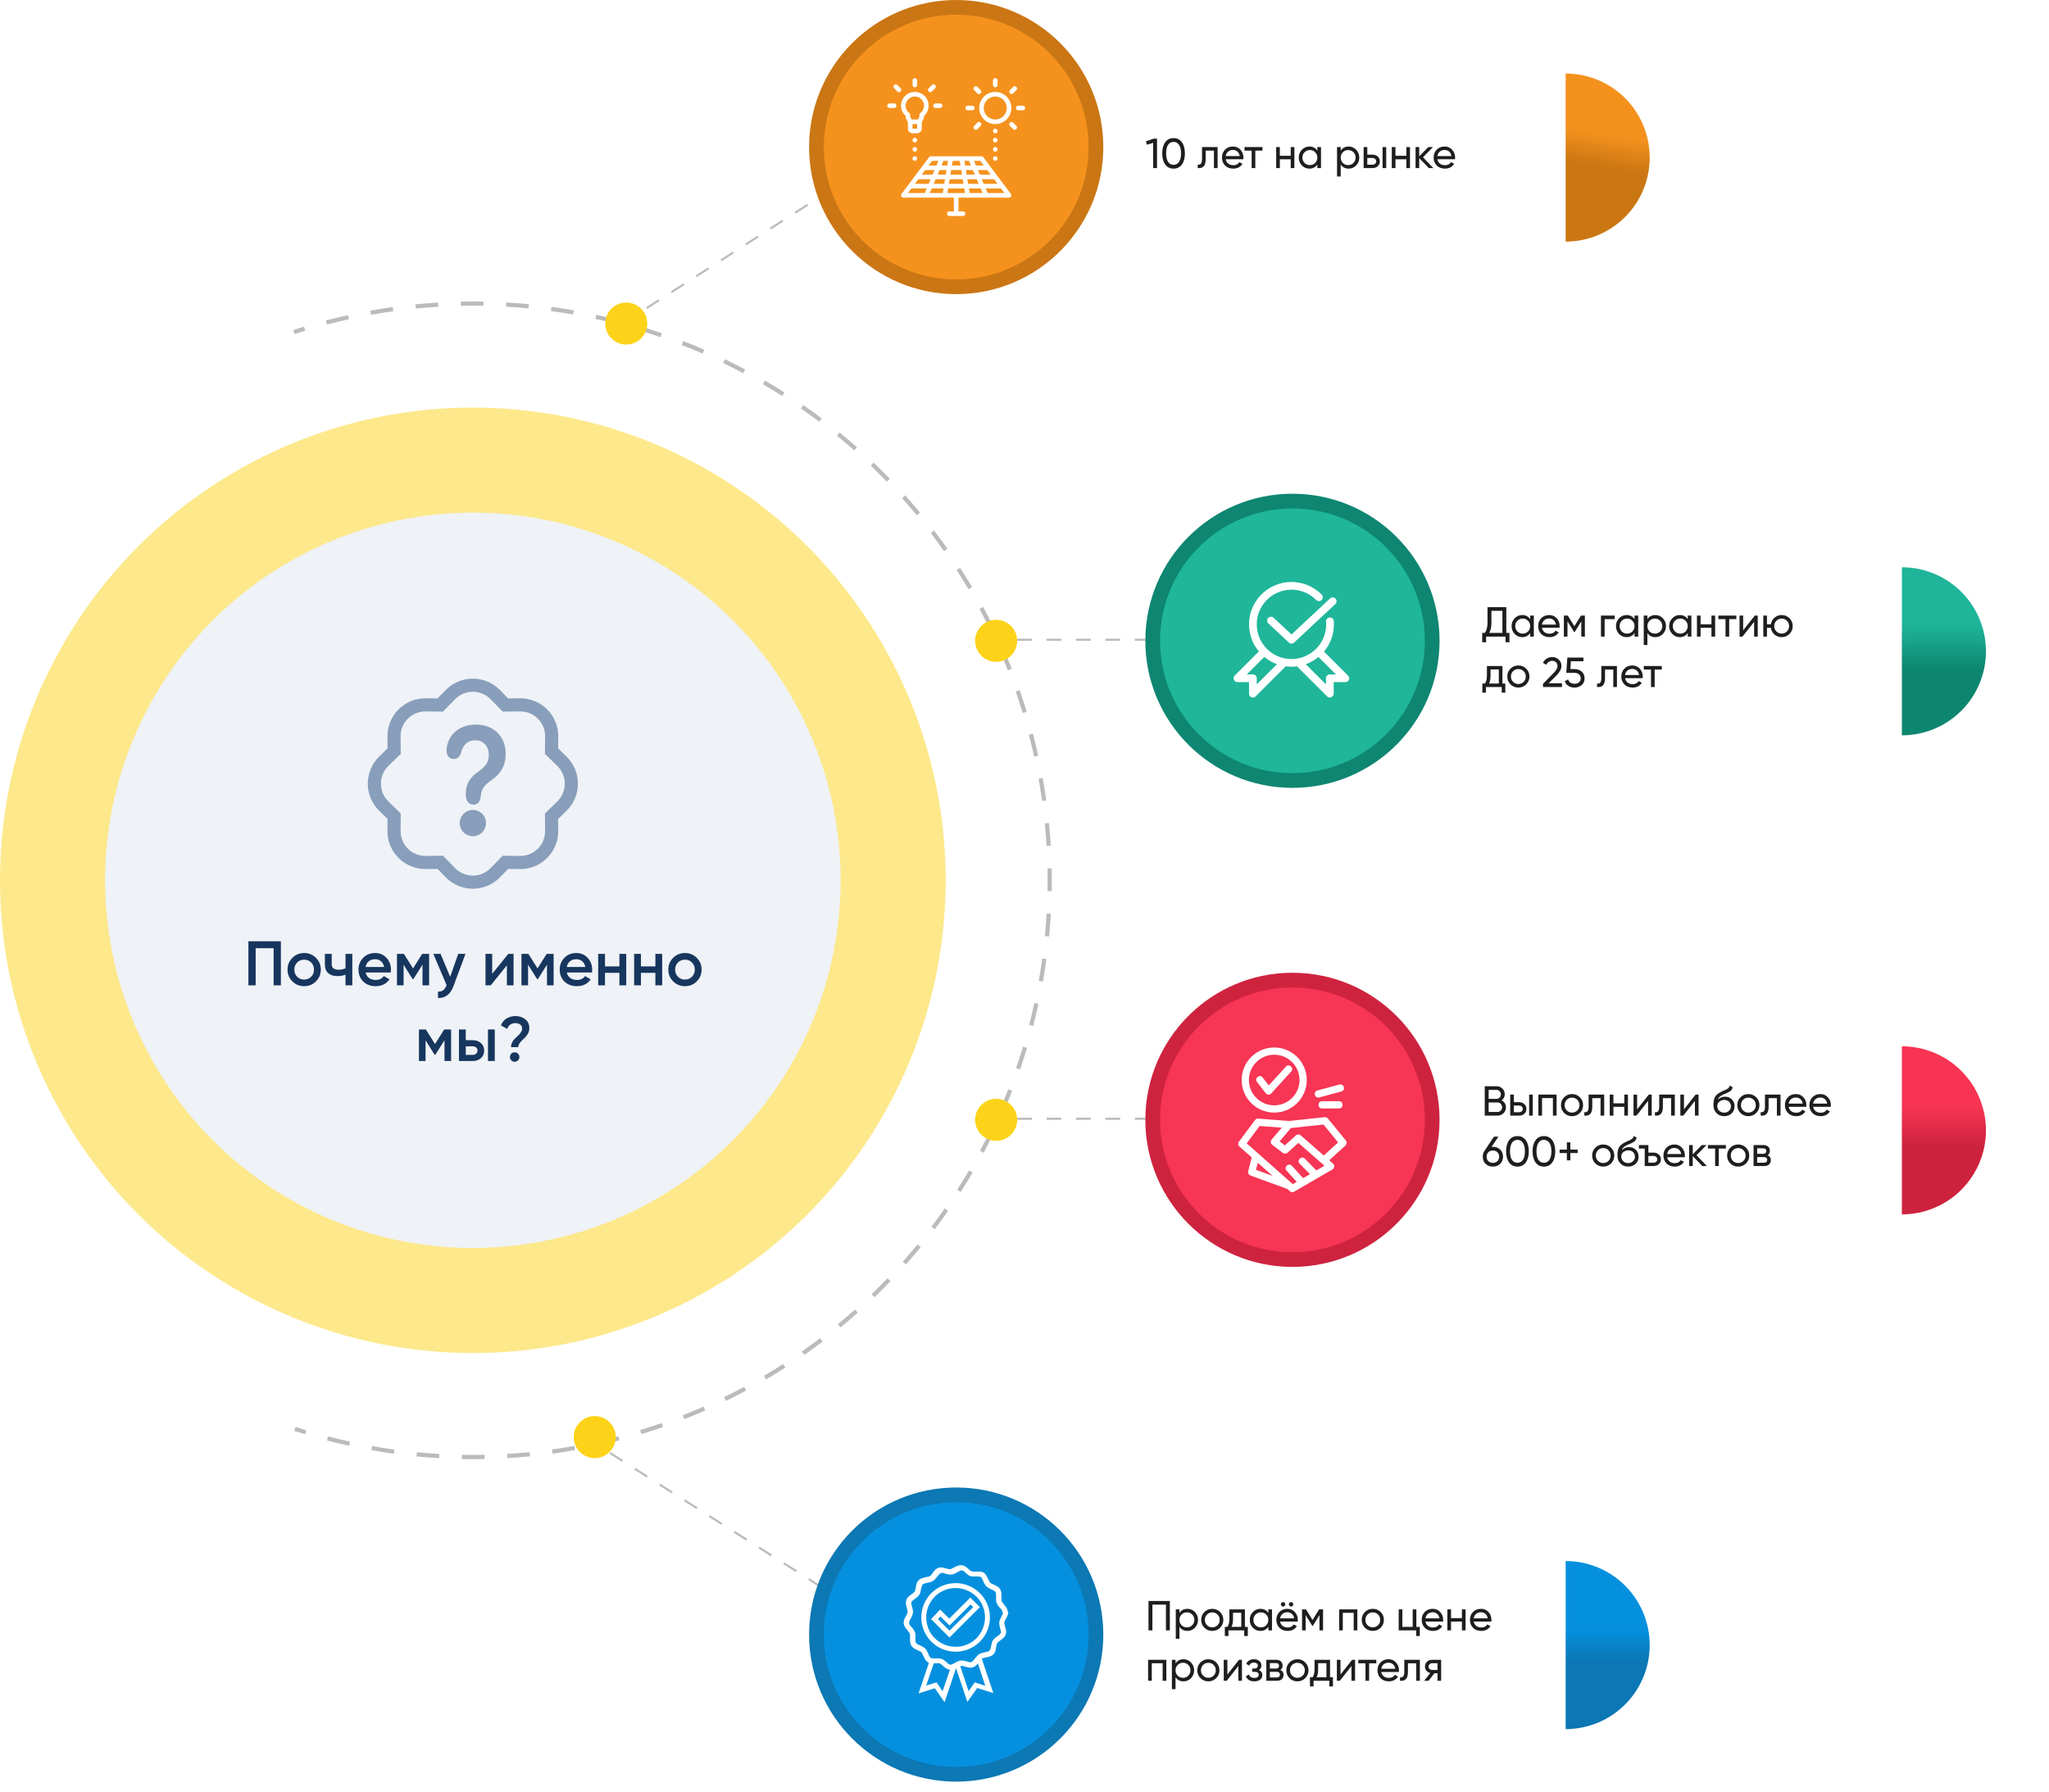 <svg width="975" height="853" viewBox="0 0 975 853" fill="none" xmlns="http://www.w3.org/2000/svg">
<g filter="url(#filter0_d_506_83)">
<rect x="555" y="483" width="400" height="100" rx="50" fill="white"/>
<path d="M905 573C910.253 573 915.454 571.965 920.307 569.955C925.16 567.945 929.57 564.999 933.284 561.284C936.999 557.57 939.945 553.16 941.955 548.307C943.965 543.454 945 538.253 945 533C945 527.747 943.965 522.546 941.955 517.693C939.945 512.84 936.999 508.43 933.284 504.716C929.57 501.001 925.16 498.055 920.307 496.045C915.454 494.035 910.253 493 905 493L905 533V573Z" fill="url(#paint0_linear_506_83)"/>
<path d="M714.5 518.74C715.153 519.06 715.667 519.507 716.04 520.08C716.413 520.653 716.6 521.307 716.6 522.04C716.6 523.16 716.207 524.1 715.42 524.86C714.633 525.62 713.673 526 712.54 526H706.5V512H712.1C713.207 512 714.133 512.367 714.88 513.1C715.64 513.833 716.02 514.74 716.02 515.82C716.02 517.073 715.513 518.047 714.5 518.74ZM712.1 513.74H708.36V518.02H712.1C712.687 518.02 713.18 517.813 713.58 517.4C713.98 516.987 714.18 516.48 714.18 515.88C714.18 515.293 713.973 514.793 713.56 514.38C713.16 513.953 712.673 513.74 712.1 513.74ZM708.36 524.26H712.54C713.167 524.26 713.693 524.04 714.12 523.6C714.547 523.16 714.76 522.62 714.76 521.98C714.76 521.353 714.54 520.82 714.1 520.38C713.687 519.94 713.167 519.72 712.54 519.72H708.36V524.26ZM720.365 519.6H722.845C723.845 519.6 724.671 519.9 725.325 520.5C725.991 521.087 726.325 521.853 726.325 522.8C726.325 523.747 725.991 524.52 725.325 525.12C724.658 525.707 723.831 526 722.845 526H718.625V516H720.365V519.6ZM727.625 526V516H729.365V526H727.625ZM720.365 524.38H722.845C723.351 524.38 723.771 524.233 724.105 523.94C724.438 523.647 724.605 523.267 724.605 522.8C724.605 522.333 724.431 521.953 724.085 521.66C723.751 521.353 723.338 521.2 722.845 521.2H720.365V524.38ZM732.023 516H740.683V526H738.943V517.66H733.763V526H732.023V516ZM751.772 524.74C750.758 525.753 749.512 526.26 748.032 526.26C746.552 526.26 745.305 525.753 744.292 524.74C743.278 523.727 742.772 522.48 742.772 521C742.772 519.52 743.278 518.273 744.292 517.26C745.305 516.247 746.552 515.74 748.032 515.74C749.512 515.74 750.758 516.247 751.772 517.26C752.798 518.287 753.312 519.533 753.312 521C753.312 522.467 752.798 523.713 751.772 524.74ZM748.032 524.56C749.032 524.56 749.872 524.22 750.552 523.54C751.232 522.86 751.572 522.013 751.572 521C751.572 519.987 751.232 519.14 750.552 518.46C749.872 517.78 749.032 517.44 748.032 517.44C747.045 517.44 746.212 517.78 745.532 518.46C744.852 519.14 744.512 519.987 744.512 521C744.512 522.013 744.852 522.86 745.532 523.54C746.212 524.22 747.045 524.56 748.032 524.56ZM755.931 516H763.351V526H761.611V517.68H757.671V521.76C757.671 523.36 757.351 524.5 756.711 525.18C756.071 525.847 755.131 526.12 753.891 526V524.36C754.585 524.453 755.098 524.3 755.431 523.9C755.765 523.487 755.931 522.76 755.931 521.72V516ZM772.908 520.16V516H774.648V526H772.908V521.82H767.728V526H765.988V516H767.728V520.16H772.908ZM779.017 523.02L784.557 516H785.957V526H784.237V518.98L778.697 526H777.297V516H779.017V523.02ZM789.525 516H796.945V526H795.205V517.68H791.265V521.76C791.265 523.36 790.945 524.5 790.305 525.18C789.665 525.847 788.725 526.12 787.485 526V524.36C788.178 524.453 788.692 524.3 789.025 523.9C789.358 523.487 789.525 522.76 789.525 521.72V516ZM801.302 523.02L806.842 516H808.242V526H806.522V518.98L800.982 526H799.582V516H801.302V523.02ZM820.43 526.26C818.95 526.26 817.73 525.773 816.77 524.8C815.81 523.813 815.33 522.56 815.33 521.04C815.33 519.32 815.577 518.007 816.07 517.1C816.577 516.18 817.604 515.347 819.15 514.6C819.23 514.56 819.324 514.513 819.43 514.46C819.55 514.407 819.69 514.347 819.85 514.28C820.024 514.2 820.17 514.133 820.29 514.08L821.37 513.6C822.437 513.067 823.004 512.427 823.07 511.68L824.47 512.48C824.377 512.947 824.224 513.32 824.01 513.6C823.997 513.627 823.957 513.687 823.89 513.78C823.824 513.86 823.777 513.92 823.75 513.96C823.724 513.987 823.677 514.033 823.61 514.1C823.557 514.153 823.497 514.207 823.43 514.26C823.377 514.313 823.304 514.367 823.21 514.42C822.717 514.727 822.364 514.927 822.15 515.02C822.07 515.06 821.984 515.1 821.89 515.14C821.81 515.18 821.744 515.213 821.69 515.24C821.637 515.267 821.597 515.287 821.57 515.3L820.91 515.58L820.27 515.84C819.377 516.227 818.717 516.62 818.29 517.02C817.864 517.42 817.557 517.927 817.37 518.54C817.784 518.033 818.304 517.647 818.93 517.38C819.57 517.113 820.224 516.98 820.89 516.98C822.157 516.98 823.217 517.407 824.07 518.26C824.95 519.127 825.39 520.227 825.39 521.56C825.39 522.92 824.924 524.047 823.99 524.94C823.044 525.82 821.857 526.26 820.43 526.26ZM823.65 521.56C823.65 520.667 823.357 519.94 822.77 519.38C822.197 518.807 821.437 518.52 820.49 518.52C819.65 518.52 818.877 518.793 818.17 519.34C817.49 519.887 817.15 520.593 817.15 521.46C817.15 522.367 817.464 523.113 818.09 523.7C818.717 524.287 819.497 524.58 820.43 524.58C821.377 524.58 822.144 524.293 822.73 523.72C823.344 523.147 823.65 522.427 823.65 521.56ZM835.678 524.74C834.665 525.753 833.418 526.26 831.938 526.26C830.458 526.26 829.211 525.753 828.198 524.74C827.185 523.727 826.678 522.48 826.678 521C826.678 519.52 827.185 518.273 828.198 517.26C829.211 516.247 830.458 515.74 831.938 515.74C833.418 515.74 834.665 516.247 835.678 517.26C836.705 518.287 837.218 519.533 837.218 521C837.218 522.467 836.705 523.713 835.678 524.74ZM831.938 524.56C832.938 524.56 833.778 524.22 834.458 523.54C835.138 522.86 835.478 522.013 835.478 521C835.478 519.987 835.138 519.14 834.458 518.46C833.778 517.78 832.938 517.44 831.938 517.44C830.951 517.44 830.118 517.78 829.438 518.46C828.758 519.14 828.418 519.987 828.418 521C828.418 522.013 828.758 522.86 829.438 523.54C830.118 524.22 830.951 524.56 831.938 524.56ZM839.838 516H847.258V526H845.518V517.68H841.578V521.76C841.578 523.36 841.258 524.5 840.618 525.18C839.978 525.847 839.038 526.12 837.798 526V524.36C838.491 524.453 839.004 524.3 839.338 523.9C839.671 523.487 839.838 522.76 839.838 521.72V516ZM859.494 521.8H851.114C851.288 522.68 851.694 523.373 852.334 523.88C852.974 524.373 853.774 524.62 854.734 524.62C856.054 524.62 857.014 524.133 857.614 523.16L859.094 524C858.108 525.507 856.641 526.26 854.694 526.26C853.121 526.26 851.828 525.767 850.814 524.78C849.828 523.767 849.334 522.507 849.334 521C849.334 519.48 849.821 518.227 850.794 517.24C851.768 516.24 853.028 515.74 854.574 515.74C856.041 515.74 857.234 516.26 858.154 517.3C859.088 518.313 859.554 519.553 859.554 521.02C859.554 521.273 859.534 521.533 859.494 521.8ZM854.574 517.38C853.654 517.38 852.881 517.64 852.254 518.16C851.641 518.68 851.261 519.387 851.114 520.28H857.794C857.648 519.36 857.281 518.647 856.694 518.14C856.108 517.633 855.401 517.38 854.574 517.38ZM871.135 521.8H862.755C862.928 522.68 863.335 523.373 863.975 523.88C864.615 524.373 865.415 524.62 866.375 524.62C867.695 524.62 868.655 524.133 869.255 523.16L870.735 524C869.748 525.507 868.282 526.26 866.335 526.26C864.762 526.26 863.468 525.767 862.455 524.78C861.468 523.767 860.975 522.507 860.975 521C860.975 519.48 861.462 518.227 862.435 517.24C863.408 516.24 864.668 515.74 866.215 515.74C867.682 515.74 868.875 516.26 869.795 517.3C870.728 518.313 871.195 519.553 871.195 521.02C871.195 521.273 871.175 521.533 871.135 521.8ZM866.215 517.38C865.295 517.38 864.522 517.64 863.895 518.16C863.282 518.68 862.902 519.387 862.755 520.28H869.435C869.288 519.36 868.922 518.647 868.335 518.14C867.748 517.633 867.042 517.38 866.215 517.38ZM710.38 540.84C711.78 540.84 712.933 541.28 713.84 542.16C714.747 543.027 715.2 544.153 715.2 545.54C715.2 546.927 714.747 548.06 713.84 548.94C712.933 549.82 711.78 550.26 710.38 550.26C708.953 550.26 707.793 549.82 706.9 548.94C706.007 548.06 705.56 546.927 705.56 545.54C705.56 544.447 705.84 543.513 706.4 542.74L710.9 536H713.02L709.72 540.88C710.12 540.853 710.34 540.84 710.38 540.84ZM710.38 542.62C709.487 542.62 708.767 542.887 708.22 543.42C707.673 543.953 707.4 544.66 707.4 545.54C707.4 546.42 707.673 547.133 708.22 547.68C708.78 548.213 709.5 548.48 710.38 548.48C711.26 548.48 711.973 548.213 712.52 547.68C713.08 547.133 713.36 546.42 713.36 545.54C713.36 544.66 713.08 543.953 712.52 543.42C711.973 542.887 711.26 542.62 710.38 542.62ZM726.042 548.28C725.108 549.6 723.782 550.26 722.062 550.26C720.342 550.26 719.015 549.6 718.082 548.28C717.135 546.947 716.662 545.187 716.662 543C716.662 540.813 717.135 539.053 718.082 537.72C719.015 536.4 720.342 535.74 722.062 535.74C723.782 535.74 725.108 536.4 726.042 537.72C726.988 539.053 727.462 540.813 727.462 543C727.462 545.187 726.988 546.947 726.042 548.28ZM718.522 543C718.522 544.733 718.828 546.073 719.442 547.02C720.055 547.967 720.928 548.44 722.062 548.44C723.195 548.44 724.068 547.967 724.682 547.02C725.308 546.073 725.622 544.733 725.622 543C725.622 541.267 725.308 539.927 724.682 538.98C724.068 538.02 723.195 537.54 722.062 537.54C720.928 537.54 720.055 538.013 719.442 538.96C718.828 539.907 718.522 541.253 718.522 543ZM738.639 548.28C737.706 549.6 736.379 550.26 734.659 550.26C732.939 550.26 731.613 549.6 730.679 548.28C729.733 546.947 729.259 545.187 729.259 543C729.259 540.813 729.733 539.053 730.679 537.72C731.613 536.4 732.939 535.74 734.659 535.74C736.379 535.74 737.706 536.4 738.639 537.72C739.586 539.053 740.059 540.813 740.059 543C740.059 545.187 739.586 546.947 738.639 548.28ZM731.119 543C731.119 544.733 731.426 546.073 732.039 547.02C732.653 547.967 733.526 548.44 734.659 548.44C735.793 548.44 736.666 547.967 737.279 547.02C737.906 546.073 738.219 544.733 738.219 543C738.219 541.267 737.906 539.927 737.279 538.98C736.666 538.02 735.793 537.54 734.659 537.54C733.526 537.54 732.653 538.013 732.039 538.96C731.426 539.907 731.119 541.253 731.119 543ZM747.237 542.16H750.717V543.82H747.237V547.3H745.577V543.82H742.117V542.16H745.577V538.7H747.237V542.16ZM766.615 548.74C765.602 549.753 764.355 550.26 762.875 550.26C761.395 550.26 760.149 549.753 759.135 548.74C758.122 547.727 757.615 546.48 757.615 545C757.615 543.52 758.122 542.273 759.135 541.26C760.149 540.247 761.395 539.74 762.875 539.74C764.355 539.74 765.602 540.247 766.615 541.26C767.642 542.287 768.155 543.533 768.155 545C768.155 546.467 767.642 547.713 766.615 548.74ZM762.875 548.56C763.875 548.56 764.715 548.22 765.395 547.54C766.075 546.86 766.415 546.013 766.415 545C766.415 543.987 766.075 543.14 765.395 542.46C764.715 541.78 763.875 541.44 762.875 541.44C761.889 541.44 761.055 541.78 760.375 542.46C759.695 543.14 759.355 543.987 759.355 545C759.355 546.013 759.695 546.86 760.375 547.54C761.055 548.22 761.889 548.56 762.875 548.56ZM774.747 550.26C773.267 550.26 772.047 549.773 771.087 548.8C770.127 547.813 769.647 546.56 769.647 545.04C769.647 543.32 769.893 542.007 770.387 541.1C770.893 540.18 771.92 539.347 773.467 538.6C773.547 538.56 773.64 538.513 773.747 538.46C773.867 538.407 774.007 538.347 774.167 538.28C774.34 538.2 774.487 538.133 774.607 538.08L775.687 537.6C776.753 537.067 777.32 536.427 777.387 535.68L778.787 536.48C778.693 536.947 778.54 537.32 778.327 537.6C778.313 537.627 778.273 537.687 778.207 537.78C778.14 537.86 778.093 537.92 778.067 537.96C778.04 537.987 777.993 538.033 777.927 538.1C777.873 538.153 777.813 538.207 777.747 538.26C777.693 538.313 777.62 538.367 777.527 538.42C777.033 538.727 776.68 538.927 776.467 539.02C776.387 539.06 776.3 539.1 776.207 539.14C776.127 539.18 776.06 539.213 776.007 539.24C775.953 539.267 775.913 539.287 775.887 539.3L775.227 539.58L774.587 539.84C773.693 540.227 773.033 540.62 772.607 541.02C772.18 541.42 771.873 541.927 771.687 542.54C772.1 542.033 772.62 541.647 773.247 541.38C773.887 541.113 774.54 540.98 775.207 540.98C776.473 540.98 777.533 541.407 778.387 542.26C779.267 543.127 779.707 544.227 779.707 545.56C779.707 546.92 779.24 548.047 778.307 548.94C777.36 549.82 776.173 550.26 774.747 550.26ZM777.967 545.56C777.967 544.667 777.673 543.94 777.087 543.38C776.513 542.807 775.753 542.52 774.807 542.52C773.967 542.52 773.193 542.793 772.487 543.34C771.807 543.887 771.467 544.593 771.467 545.46C771.467 546.367 771.78 547.113 772.407 547.7C773.033 548.287 773.813 548.58 774.747 548.58C775.693 548.58 776.46 548.293 777.047 547.72C777.66 547.147 777.967 546.427 777.967 545.56ZM784.364 543.6H786.844C787.83 543.6 788.657 543.9 789.324 544.5C789.99 545.1 790.324 545.867 790.324 546.8C790.324 547.733 789.99 548.5 789.324 549.1C788.657 549.7 787.83 550 786.844 550H782.624V541.68H779.844V540H784.364V543.6ZM784.364 548.38H786.844C787.35 548.38 787.77 548.233 788.104 547.94C788.437 547.647 788.604 547.267 788.604 546.8C788.604 546.333 788.43 545.953 788.084 545.66C787.75 545.353 787.337 545.2 786.844 545.2H784.364V548.38ZM801.682 545.8H793.302C793.475 546.68 793.882 547.373 794.522 547.88C795.162 548.373 795.962 548.62 796.922 548.62C798.242 548.62 799.202 548.133 799.802 547.16L801.282 548C800.295 549.507 798.828 550.26 796.882 550.26C795.308 550.26 794.015 549.767 793.002 548.78C792.015 547.767 791.522 546.507 791.522 545C791.522 543.48 792.008 542.227 792.982 541.24C793.955 540.24 795.215 539.74 796.762 539.74C798.228 539.74 799.422 540.26 800.342 541.3C801.275 542.313 801.742 543.553 801.742 545.02C801.742 545.273 801.722 545.533 801.682 545.8ZM796.762 541.38C795.842 541.38 795.068 541.64 794.442 542.16C793.828 542.68 793.448 543.387 793.302 544.28H799.982C799.835 543.36 799.468 542.647 798.882 542.14C798.295 541.633 797.588 541.38 796.762 541.38ZM807.262 544.84L812.202 550H810.042L805.482 545.26V550H803.742V540H805.482V544.42L809.802 540H812.042L807.262 544.84ZM812.7 540H821.26V541.68H817.86V550H816.12V541.68H812.7V540ZM830.834 548.74C829.821 549.753 828.574 550.26 827.094 550.26C825.614 550.26 824.368 549.753 823.354 548.74C822.341 547.727 821.834 546.48 821.834 545C821.834 543.52 822.341 542.273 823.354 541.26C824.368 540.247 825.614 539.74 827.094 539.74C828.574 539.74 829.821 540.247 830.834 541.26C831.861 542.287 832.374 543.533 832.374 545C832.374 546.467 831.861 547.713 830.834 548.74ZM827.094 548.56C828.094 548.56 828.934 548.22 829.614 547.54C830.294 546.86 830.634 546.013 830.634 545C830.634 543.987 830.294 543.14 829.614 542.46C828.934 541.78 828.094 541.44 827.094 541.44C826.108 541.44 825.274 541.78 824.594 542.46C823.914 543.14 823.574 543.987 823.574 545C823.574 546.013 823.914 546.86 824.594 547.54C825.274 548.22 826.108 548.56 827.094 548.56ZM841.085 544.86C842.112 545.287 842.625 546.06 842.625 547.18C842.625 548.033 842.345 548.72 841.785 549.24C841.225 549.747 840.439 550 839.425 550H834.425V540H839.025C840.012 540 840.779 540.247 841.325 540.74C841.885 541.233 842.165 541.893 842.165 542.72C842.165 543.68 841.805 544.393 841.085 544.86ZM838.945 541.56H836.125V544.18H838.945C839.959 544.18 840.465 543.733 840.465 542.84C840.465 541.987 839.959 541.56 838.945 541.56ZM836.125 548.42H839.325C839.832 548.42 840.219 548.3 840.485 548.06C840.765 547.82 840.905 547.48 840.905 547.04C840.905 546.627 840.765 546.307 840.485 546.08C840.219 545.84 839.832 545.72 839.325 545.72H836.125V548.42Z" fill="#1E1E1E"/>
</g>
<circle cx="225" cy="419" r="225" fill="#FCD318" fill-opacity="0.5"/>
<circle cx="225" cy="419" r="175" fill="#EFF2F6"/>
<path fill-rule="evenodd" clip-rule="evenodd" d="M230.025 145.546C226.444 145.48 222.863 145.485 219.284 145.56L219.242 143.56C222.847 143.485 226.454 143.48 230.062 143.546L230.025 145.546ZM251.469 146.784C247.902 146.437 244.332 146.161 240.759 145.954L240.875 143.958C244.473 144.165 248.07 144.444 251.663 144.793L251.469 146.784ZM208.551 145.995C204.977 146.21 201.407 146.496 197.844 146.852L197.645 144.861C201.234 144.503 204.83 144.216 208.431 143.999L208.551 145.995ZM267.452 148.815C265.682 148.537 263.911 148.276 262.138 148.033L262.409 146.052C264.195 146.296 265.98 146.559 267.762 146.839C269.545 147.119 271.324 147.417 273.099 147.731L272.75 149.701C270.988 149.388 269.222 149.093 267.452 148.815ZM187.178 148.128C183.633 148.623 180.096 149.188 176.571 149.822L176.217 147.853C179.768 147.215 183.33 146.646 186.901 146.147L187.178 148.128ZM293.735 154.278C290.272 153.379 286.789 152.547 283.287 151.783L283.714 149.829C287.241 150.598 290.749 151.436 294.238 152.342L293.735 154.278ZM166.038 151.931C162.544 152.703 159.063 153.543 155.597 154.452L155.089 152.518C158.581 151.602 162.088 150.755 165.607 149.978L166.038 151.931ZM314.297 160.488C310.914 159.32 307.507 158.217 304.077 157.181L304.656 155.267C308.11 156.31 311.542 157.421 314.95 158.598L314.297 160.488ZM145.262 157.382C143.551 157.903 141.843 158.442 140.14 158.998L139.519 157.097C141.235 156.537 142.955 155.994 144.679 155.469L145.262 157.382ZM334.308 168.293C331.026 166.862 327.715 165.495 324.379 164.194L325.106 162.331C328.467 163.642 331.801 165.018 335.107 166.46L334.308 168.293ZM353.645 177.644C350.484 175.959 347.291 174.337 344.068 172.779L344.939 170.978C348.185 172.548 351.401 174.182 354.586 175.879L353.645 177.644ZM372.189 188.484C369.168 186.555 366.112 184.687 363.023 182.882L364.032 181.155C367.144 182.974 370.222 184.855 373.265 186.798L372.189 188.484ZM385.507 197.55C384.056 196.499 382.596 195.463 381.127 194.441L382.268 192.799C383.748 193.828 385.219 194.872 386.68 195.931C388.141 196.99 389.591 198.063 391.03 199.149L389.825 200.745C388.396 199.667 386.957 198.602 385.507 197.55ZM406.444 214.353C403.766 211.979 401.04 209.656 398.267 207.386L399.535 205.838C402.328 208.125 405.073 210.465 407.77 212.856L406.444 214.353ZM421.943 229.222C419.46 226.645 416.925 224.115 414.34 221.635L415.724 220.192C418.328 222.69 420.882 225.238 423.384 227.834L421.943 229.222ZM436.229 245.262C433.954 242.497 431.625 239.776 429.244 237.102L430.737 235.772C433.136 238.466 435.482 241.206 437.773 243.992L436.229 245.262ZM449.211 262.374C447.16 259.437 445.051 256.542 442.888 253.691L444.481 252.482C446.661 255.354 448.784 258.271 450.851 261.229L449.211 262.374ZM460.811 280.452C458.995 277.362 457.121 274.311 455.188 271.299L456.872 270.219C458.818 273.252 460.706 276.326 462.535 279.439L460.811 280.452ZM468.56 294.577C467.745 292.982 466.914 291.396 466.069 289.818L467.832 288.874C468.683 290.462 469.52 292.06 470.341 293.668C471.162 295.275 471.966 296.889 472.755 298.51L470.956 299.385C470.174 297.775 469.375 296.173 468.56 294.577ZM479.584 319.055C478.277 315.724 476.903 312.416 475.463 309.135L477.295 308.331C478.745 311.637 480.129 314.969 481.446 318.324L479.584 319.055ZM486.642 339.341C485.6 335.917 484.49 332.512 483.313 329.128L485.202 328.471C486.387 331.879 487.505 335.309 488.556 338.758L486.642 339.341ZM492.087 360.119C491.316 356.622 490.476 353.14 489.569 349.676L491.503 349.169C492.417 352.659 493.263 356.166 494.04 359.688L492.087 360.119ZM495.884 381.259C495.389 377.712 494.826 374.175 494.193 370.652L496.161 370.298C496.799 373.847 497.367 377.41 497.865 380.983L495.884 381.259ZM498.01 402.633C497.796 399.056 497.511 395.486 497.157 391.925L499.147 391.727C499.504 395.314 499.79 398.91 500.006 402.514L498.01 402.633ZM498.5 418.737C498.498 416.946 498.479 415.155 498.442 413.366L500.442 413.325C500.479 415.127 500.498 416.931 500.5 418.735C500.502 420.54 500.486 422.343 500.452 424.146L498.452 424.108C498.486 422.319 498.502 420.529 498.5 418.737ZM497.208 445.551C497.556 441.99 497.833 438.42 498.041 434.842L500.038 434.958C499.828 438.562 499.549 442.158 499.199 445.746L497.208 445.551ZM494.285 466.831C494.911 463.306 495.468 459.769 495.956 456.22L497.937 456.492C497.446 460.067 496.885 463.63 496.254 467.18L494.285 466.831ZM489.701 487.815C490.602 484.349 491.435 480.866 492.199 477.368L494.153 477.795C493.383 481.319 492.545 484.827 491.637 488.318L489.701 487.815ZM483.485 508.375C484.655 504.989 485.759 501.582 486.795 498.156L488.709 498.735C487.666 502.186 486.554 505.618 485.375 509.028L483.485 508.375ZM475.674 528.384C477.107 525.099 478.475 521.789 479.776 518.456L481.639 519.183C480.328 522.541 478.951 525.875 477.507 529.184L475.674 528.384ZM468.798 542.954C469.61 541.357 470.406 539.753 471.186 538.142L472.986 539.014C472.201 540.636 471.399 542.252 470.581 543.861C469.763 545.469 468.93 547.069 468.082 548.659L466.317 547.718C467.159 546.139 467.986 544.551 468.798 542.954ZM455.472 566.258C457.399 563.243 459.267 560.188 461.077 557.095L462.803 558.104C460.98 561.22 459.098 564.298 457.157 567.335L455.472 566.258ZM443.205 583.89C445.363 581.034 447.466 578.135 449.512 575.195L451.154 576.337C449.093 579.299 446.975 582.219 444.801 585.096L443.205 583.89ZM429.593 600.505C431.969 597.826 434.293 595.101 436.562 592.331L438.109 593.599C435.823 596.389 433.483 599.134 431.089 601.832L429.593 600.505ZM414.719 616C417.299 613.516 419.829 610.981 422.308 608.399L423.751 609.784C421.254 612.385 418.705 614.938 416.106 617.441L414.719 616ZM398.674 630.281C401.442 628.005 404.164 625.677 406.837 623.298L408.166 624.792C405.474 627.189 402.733 629.534 399.944 631.826L398.674 630.281ZM385.932 640.141C387.381 639.087 388.818 638.019 390.244 636.938L391.452 638.531C390.016 639.62 388.568 640.696 387.109 641.758C385.65 642.82 384.181 643.867 382.703 644.898L381.558 643.259C383.025 642.234 384.483 641.195 385.932 640.141ZM363.477 654.853C366.562 653.041 369.615 651.168 372.631 649.233L373.711 650.917C370.672 652.865 367.598 654.752 364.489 656.577L363.477 654.853ZM344.542 664.992C347.761 663.428 350.951 661.799 354.109 660.108L355.053 661.872C351.872 663.575 348.659 665.215 345.416 666.791L344.542 664.992ZM324.869 673.614C328.203 672.307 331.51 670.934 334.79 669.496L335.593 671.328C332.289 672.776 328.957 674.159 325.599 675.476L324.869 673.614ZM304.58 680.666C308.008 679.624 311.413 678.515 314.794 677.34L315.451 679.229C312.045 680.413 308.615 681.53 305.162 682.58L304.58 680.666ZM140.64 679.165C142.344 679.717 144.053 680.253 145.765 680.771L145.186 682.685C143.461 682.163 141.74 681.624 140.023 681.067L140.64 679.165ZM283.801 686.104C287.301 685.334 290.783 684.495 294.244 683.589L294.751 685.524C291.264 686.437 287.756 687.282 284.231 688.058L283.801 686.104ZM156.105 683.681C159.573 684.583 163.056 685.417 166.552 686.182L166.124 688.136C162.603 687.365 159.095 686.525 155.601 685.616L156.105 683.681ZM267.971 689.103C269.74 688.822 271.506 688.523 273.267 688.207L273.62 690.176C271.846 690.494 270.068 690.795 268.285 691.078C266.503 691.362 264.719 691.628 262.934 691.876L262.658 689.895C264.431 689.649 266.202 689.385 267.971 689.103ZM177.088 688.271C180.615 688.898 184.153 689.456 187.699 689.944L187.426 691.926C183.854 691.434 180.291 690.872 176.738 690.24L177.088 688.271ZM241.284 692.015C244.856 691.802 248.426 691.519 251.992 691.165L252.19 693.155C248.597 693.511 245.001 693.797 241.403 694.011L241.284 692.015ZM198.367 691.2C201.931 691.549 205.501 691.828 209.076 692.036L208.959 694.033C205.358 693.823 201.762 693.542 198.172 693.191L198.367 691.2ZM219.81 692.451C223.388 692.519 226.97 692.516 230.551 692.444L230.592 694.443C226.984 694.517 223.377 694.519 219.772 694.45L219.81 692.451Z" fill="#BBBBBB"/>
<circle cx="474" cy="533" r="10" fill="#FCD318"/>
<line x1="484" y1="532.5" x2="545" y2="532.5" stroke="#BBBBBB" stroke-dasharray="7 7"/>
<circle cx="283" cy="684" r="10" fill="#FCD318"/>
<line x1="290.268" y1="691.578" x2="396.935" y2="759.274" stroke="#BBBBBB" stroke-dasharray="7 7"/>
<circle cx="474" cy="305" r="10" fill="#FCD318"/>
<line x1="484" y1="304.5" x2="545" y2="304.5" stroke="#BBBBBB" stroke-dasharray="7 7"/>
<circle cx="298" cy="154" r="10" fill="#FCD318"/>
<line x1="307.73" y1="146.626" x2="391.866" y2="92.579" stroke="#BBBBBB" stroke-dasharray="7 7"/>
<path d="M118.205 448H133.655V469H130.205V451.3H121.655V469H118.205V448ZM150.344 467.11C148.824 468.63 146.954 469.39 144.734 469.39C142.514 469.39 140.644 468.63 139.124 467.11C137.584 465.57 136.814 463.7 136.814 461.5C136.814 459.3 137.584 457.43 139.124 455.89C140.644 454.37 142.514 453.61 144.734 453.61C146.954 453.61 148.824 454.37 150.344 455.89C151.884 457.43 152.654 459.3 152.654 461.5C152.654 463.7 151.884 465.57 150.344 467.11ZM140.054 461.5C140.054 462.86 140.504 463.99 141.404 464.89C142.304 465.79 143.414 466.24 144.734 466.24C146.054 466.24 147.164 465.79 148.064 464.89C148.964 463.99 149.414 462.86 149.414 461.5C149.414 460.14 148.964 459.01 148.064 458.11C147.164 457.21 146.054 456.76 144.734 456.76C143.414 456.76 142.304 457.21 141.404 458.11C140.504 459.01 140.054 460.14 140.054 461.5ZM164.41 460.87V454H167.65V469H164.41V463.93C163.23 464.37 161.97 464.59 160.63 464.59C158.73 464.59 157.25 464.13 156.19 463.21C155.13 462.27 154.6 460.92 154.6 459.16V454H157.84V458.86C157.84 460.66 158.91 461.56 161.05 461.56C162.27 461.56 163.39 461.33 164.41 460.87ZM185.923 462.88H173.983C174.223 464 174.763 464.87 175.603 465.49C176.463 466.11 177.523 466.42 178.783 466.42C180.483 466.42 181.773 465.8 182.653 464.56L185.323 466.12C183.863 468.3 181.673 469.39 178.753 469.39C176.333 469.39 174.363 468.65 172.843 467.17C171.343 465.67 170.593 463.78 170.593 461.5C170.593 459.28 171.333 457.41 172.813 455.89C174.273 454.37 176.173 453.61 178.513 453.61C180.693 453.61 182.493 454.38 183.913 455.92C185.333 457.46 186.043 459.33 186.043 461.53C186.043 461.93 186.003 462.38 185.923 462.88ZM173.953 460.24H182.773C182.553 459.06 182.053 458.15 181.273 457.51C180.513 456.87 179.583 456.55 178.483 456.55C177.283 456.55 176.283 456.88 175.483 457.54C174.683 458.2 174.173 459.1 173.953 460.24ZM200.894 454H204.194V469H201.044V459.13L196.724 466H196.334L192.044 459.16V469H188.894V454H192.194L196.544 460.93L200.894 454ZM214.207 464.92L218.047 454H221.497L215.737 469.48C215.037 471.38 214.057 472.8 212.797 473.74C211.537 474.68 210.077 475.1 208.417 475V471.97C210.337 472.09 211.667 471.13 212.407 469.09L212.497 468.88L206.197 454H209.647L214.207 464.92ZM234.203 463.51L241.883 454H244.373V469H241.193V459.46L233.513 469H231.023V454H234.203V463.51ZM260.132 454H263.432V469H260.282V459.13L255.962 466H255.572L251.282 459.16V469H248.132V454H251.432L255.782 460.93L260.132 454ZM281.665 462.88H269.725C269.965 464 270.505 464.87 271.345 465.49C272.205 466.11 273.265 466.42 274.525 466.42C276.225 466.42 277.515 465.8 278.395 464.56L281.065 466.12C279.605 468.3 277.415 469.39 274.495 469.39C272.075 469.39 270.105 468.65 268.585 467.17C267.085 465.67 266.335 463.78 266.335 461.5C266.335 459.28 267.075 457.41 268.555 455.89C270.015 454.37 271.915 453.61 274.255 453.61C276.435 453.61 278.235 454.38 279.655 455.92C281.075 457.46 281.785 459.33 281.785 461.53C281.785 461.93 281.745 462.38 281.665 462.88ZM269.695 460.24H278.515C278.295 459.06 277.795 458.15 277.015 457.51C276.255 456.87 275.325 456.55 274.225 456.55C273.025 456.55 272.025 456.88 271.225 457.54C270.425 458.2 269.915 459.1 269.695 460.24ZM294.746 459.97V454H297.986V469H294.746V463.03H287.876V469H284.636V454H287.876V459.97H294.746ZM311.855 459.97V454H315.095V469H311.855V463.03H304.985V469H301.745V454H304.985V459.97H311.855ZM331.545 467.11C330.025 468.63 328.155 469.39 325.935 469.39C323.715 469.39 321.845 468.63 320.325 467.11C318.785 465.57 318.015 463.7 318.015 461.5C318.015 459.3 318.785 457.43 320.325 455.89C321.845 454.37 323.715 453.61 325.935 453.61C328.155 453.61 330.025 454.37 331.545 455.89C333.085 457.43 333.855 459.3 333.855 461.5C333.855 463.7 333.085 465.57 331.545 467.11ZM321.255 461.5C321.255 462.86 321.705 463.99 322.605 464.89C323.505 465.79 324.615 466.24 325.935 466.24C327.255 466.24 328.365 465.79 329.265 464.89C330.165 463.99 330.615 462.86 330.615 461.5C330.615 460.14 330.165 459.01 329.265 458.11C328.365 457.21 327.255 456.76 325.935 456.76C324.615 456.76 323.505 457.21 322.605 458.11C321.705 459.01 321.255 460.14 321.255 461.5ZM211.353 490H214.653V505H211.503V495.13L207.183 502H206.793L202.503 495.16V505H199.353V490H202.653L207.003 496.93L211.353 490ZM221.636 495.1H224.936C226.556 495.1 227.866 495.56 228.866 496.48C229.886 497.38 230.396 498.57 230.396 500.05C230.396 501.51 229.886 502.7 228.866 503.62C227.866 504.54 226.556 505 224.936 505H218.396V490H221.636V495.1ZM232.196 505V490H235.436V505H232.196ZM221.636 502.09H224.966C225.606 502.09 226.136 501.9 226.556 501.52C226.996 501.14 227.216 500.65 227.216 500.05C227.216 499.45 227.006 498.96 226.586 498.58C226.166 498.2 225.626 498.01 224.966 498.01H221.636V502.09ZM246.61 498.4H243.16C243.16 497.6 243.34 496.85 243.7 496.15C244.06 495.43 244.5 494.82 245.02 494.32C245.54 493.8 246.06 493.31 246.58 492.85C247.1 492.37 247.54 491.85 247.9 491.29C248.26 490.73 248.44 490.16 248.44 489.58C248.44 488.76 248.15 488.12 247.57 487.66C246.99 487.2 246.21 486.97 245.23 486.97C244.29 486.97 243.48 487.21 242.8 487.69C242.12 488.17 241.63 488.85 241.33 489.73L238.36 488.05C238.9 486.65 239.79 485.56 241.03 484.78C242.29 484 243.72 483.61 245.32 483.61C247.12 483.61 248.66 484.12 249.94 485.14C251.24 486.16 251.89 487.57 251.89 489.37C251.89 490.19 251.71 490.97 251.35 491.71C250.99 492.45 250.55 493.08 250.03 493.6C249.51 494.12 248.99 494.63 248.47 495.13C247.95 495.61 247.51 496.13 247.15 496.69C246.79 497.25 246.61 497.82 246.61 498.4ZM244.9 500.86C245.52 500.86 246.05 501.08 246.49 501.52C246.93 501.96 247.15 502.49 247.15 503.11C247.15 503.73 246.93 504.26 246.49 504.7C246.05 505.14 245.52 505.36 244.9 505.36C244.28 505.36 243.75 505.14 243.31 504.7C242.87 504.26 242.65 503.73 242.65 503.11C242.65 502.49 242.86 501.96 243.28 501.52C243.72 501.08 244.26 500.86 244.9 500.86Z" fill="#17365E"/>
<g clip-path="url(#clip0_506_83)">
<path d="M225.313 383C227.413 383 228.463 381.5 228.775 379.081C229.025 375.744 230.013 373.987 234.069 371.206C238.275 368.237 240.625 364.394 240.625 358.794C240.625 350.513 234.875 344.875 226.487 344.875C220.112 344.875 215.287 347.95 213.362 352.937C212.779 354.3 212.485 355.768 212.5 357.25C212.5 359.706 213.769 361.25 215.906 361.25C217.606 361.25 218.75 360.331 219.431 358.062C220.419 354.363 222.712 352.344 226.144 352.344C229.956 352.344 232.581 355.131 232.581 359.119C232.581 362.637 231.281 364.65 227.444 367.4C223.575 370.106 221.656 373.113 221.656 377.65V378.344C221.656 381.019 222.956 383 225.313 383Z" fill="#889EBB"/>
<path d="M239.206 338.706L233.45 332.806L237.919 328.444L241.806 332.425L247.369 332.356C249.777 332.328 252.166 332.781 254.396 333.689C256.626 334.597 258.652 335.943 260.355 337.645C262.057 339.348 263.402 341.374 264.311 343.604C265.219 345.834 265.672 348.223 265.644 350.631L265.581 356.194L269.556 360.081C271.278 361.763 272.646 363.773 273.58 365.991C274.514 368.21 274.995 370.593 274.995 373C274.995 375.407 274.514 377.79 273.58 380.008C272.646 382.227 271.278 384.236 269.556 385.919L265.575 389.806L265.644 395.369C265.672 397.776 265.219 400.166 264.311 402.396C263.402 404.626 262.057 406.652 260.355 408.354C258.652 410.057 256.626 411.402 254.396 412.311C252.166 413.219 249.777 413.672 247.369 413.644L241.806 413.581L237.919 417.556C236.236 419.278 234.227 420.646 232.008 421.58C229.79 422.514 227.407 422.995 225 422.995C222.593 422.995 220.21 422.514 217.991 421.58C215.773 420.646 213.764 419.278 212.081 417.556L208.194 413.575L202.631 413.644C200.223 413.672 197.834 413.219 195.604 412.311C193.374 411.402 191.348 410.057 189.645 408.354C187.943 406.652 186.598 404.626 185.689 402.396C184.781 400.166 184.328 397.776 184.356 395.369L184.419 389.806L180.444 385.919C178.722 384.236 177.354 382.227 176.42 380.008C175.486 377.79 175.005 375.407 175.005 373C175.005 370.593 175.486 368.21 176.42 365.991C177.354 363.773 178.722 361.763 180.444 360.081L184.425 356.194L184.356 350.631C184.328 348.223 184.781 345.834 185.689 343.604C186.598 341.374 187.943 339.348 189.645 337.645C191.348 335.943 193.374 334.597 195.604 333.689C197.834 332.781 200.223 332.328 202.631 332.356L208.194 332.419L212.081 328.444C213.764 326.722 215.773 325.354 217.991 324.42C220.21 323.486 222.593 323.005 225 323.005C227.407 323.005 229.79 323.486 232.008 324.42C234.227 325.354 236.236 326.722 237.919 328.444L233.45 332.806C232.35 331.68 231.035 330.785 229.584 330.174C228.133 329.563 226.574 329.248 225 329.248C223.425 329.248 221.867 329.563 220.416 330.174C218.965 330.785 217.65 331.68 216.55 332.806L210.8 338.706L202.55 338.606C200.976 338.589 199.415 338.886 197.957 339.48C196.5 340.074 195.176 340.954 194.063 342.067C192.95 343.181 192.071 344.505 191.478 345.963C190.884 347.421 190.588 348.982 190.606 350.556L190.706 358.794L184.806 364.55C183.68 365.65 182.785 366.964 182.174 368.416C181.563 369.867 181.248 371.425 181.248 373C181.248 374.574 181.563 376.133 182.174 377.584C182.785 379.035 183.68 380.35 184.806 381.45L190.706 387.2L190.606 395.45C190.589 397.024 190.886 398.585 191.48 400.043C192.075 401.5 192.954 402.824 194.067 403.937C195.181 405.049 196.505 405.928 197.963 406.522C199.421 407.116 200.982 407.412 202.556 407.394L210.794 407.294L216.55 413.194C217.65 414.32 218.965 415.215 220.416 415.826C221.867 416.437 223.425 416.752 225 416.752C226.574 416.752 228.133 416.437 229.584 415.826C231.035 415.215 232.35 414.32 233.45 413.194L239.2 407.294L247.45 407.394C249.024 407.411 250.585 407.114 252.043 406.52C253.5 405.925 254.824 405.046 255.937 403.932C257.05 402.819 257.929 401.495 258.522 400.037C259.116 398.579 259.412 397.017 259.394 395.444L259.294 387.206L265.194 381.45C266.32 380.35 267.215 379.035 267.826 377.584C268.437 376.133 268.752 374.574 268.752 373C268.752 371.425 268.437 369.867 267.826 368.416C267.215 366.964 266.32 365.65 265.194 364.55L259.294 358.8L259.394 350.55C259.411 348.976 259.114 347.414 258.52 345.957C257.925 344.5 257.046 343.176 255.932 342.063C254.819 340.95 253.495 340.071 252.037 339.478C250.579 338.884 249.018 338.588 247.444 338.606L239.206 338.706Z" fill="#889EBB"/>
<path d="M218.756 391.75C218.756 390.092 219.415 388.503 220.587 387.331C221.759 386.158 223.349 385.5 225.006 385.5C226.664 385.5 228.254 386.158 229.426 387.331C230.598 388.503 231.256 390.092 231.256 391.75C231.256 393.408 230.598 394.997 229.426 396.169C228.254 397.342 226.664 398 225.006 398C223.349 398 221.759 397.342 220.587 396.169C219.415 394.997 218.756 393.408 218.756 391.75Z" fill="#889EBB"/>
</g>
<g filter="url(#filter1_d_506_83)">
<rect x="395" y="728" width="400" height="100" rx="50" fill="white"/>
<path d="M745 818C750.253 818 755.454 816.965 760.307 814.955C765.16 812.945 769.57 809.999 773.284 806.284C776.999 802.57 779.945 798.16 781.955 793.307C783.965 788.454 785 783.253 785 778C785 772.747 783.965 767.546 781.955 762.693C779.945 757.84 776.999 753.43 773.284 749.716C769.57 746.001 765.16 743.055 760.307 741.045C755.454 739.035 750.253 738 745 738L745 778V818Z" fill="url(#paint1_linear_506_83)"/>
<path d="M546.5 757H556.66V771H554.8V758.76H548.36V771H546.5V757ZM565.004 760.74C566.404 760.74 567.597 761.253 568.584 762.28C569.571 763.307 570.064 764.547 570.064 766C570.064 767.467 569.571 768.713 568.584 769.74C567.611 770.753 566.417 771.26 565.004 771.26C563.351 771.26 562.091 770.6 561.224 769.28V775H559.484V761H561.224V762.72C562.091 761.4 563.351 760.74 565.004 760.74ZM564.784 769.58C565.784 769.58 566.624 769.24 567.304 768.56C567.984 767.853 568.324 767 568.324 766C568.324 764.987 567.984 764.14 567.304 763.46C566.624 762.767 565.784 762.42 564.784 762.42C563.771 762.42 562.924 762.767 562.244 763.46C561.564 764.14 561.224 764.987 561.224 766C561.224 767 561.564 767.853 562.244 768.56C562.924 769.24 563.771 769.58 564.784 769.58ZM580.58 769.74C579.567 770.753 578.32 771.26 576.84 771.26C575.36 771.26 574.114 770.753 573.1 769.74C572.087 768.727 571.58 767.48 571.58 766C571.58 764.52 572.087 763.273 573.1 762.26C574.114 761.247 575.36 760.74 576.84 760.74C578.32 760.74 579.567 761.247 580.58 762.26C581.607 763.287 582.12 764.533 582.12 766C582.12 767.467 581.607 768.713 580.58 769.74ZM576.84 769.56C577.84 769.56 578.68 769.22 579.36 768.54C580.04 767.86 580.38 767.013 580.38 766C580.38 764.987 580.04 764.14 579.36 763.46C578.68 762.78 577.84 762.44 576.84 762.44C575.854 762.44 575.02 762.78 574.34 763.46C573.66 764.14 573.32 764.987 573.32 766C573.32 767.013 573.66 767.86 574.34 768.54C575.02 769.22 575.854 769.56 576.84 769.56ZM592.381 761V769.34H593.761V773.68H592.041V771H584.541V773.68H582.821V769.34H584.041C584.681 768.46 585.001 767.227 585.001 765.64V761H592.381ZM586.021 769.34H590.661V762.62H586.721V765.64C586.721 767.107 586.488 768.34 586.021 769.34ZM603.526 762.72V761H605.266V771H603.526V769.28C602.672 770.6 601.412 771.26 599.746 771.26C598.332 771.26 597.139 770.753 596.166 769.74C595.179 768.713 594.686 767.467 594.686 766C594.686 764.547 595.179 763.307 596.166 762.28C597.152 761.253 598.346 760.74 599.746 760.74C601.412 760.74 602.672 761.4 603.526 762.72ZM599.966 769.58C600.979 769.58 601.826 769.24 602.506 768.56C603.186 767.853 603.526 767 603.526 766C603.526 764.987 603.186 764.14 602.506 763.46C601.826 762.767 600.979 762.42 599.966 762.42C598.966 762.42 598.126 762.767 597.446 763.46C596.766 764.14 596.426 764.987 596.426 766C596.426 767 596.766 767.853 597.446 768.56C598.126 769.24 598.966 769.58 599.966 769.58ZM611.302 759.36C611.102 759.56 610.855 759.66 610.562 759.66C610.269 759.66 610.015 759.56 609.802 759.36C609.602 759.147 609.502 758.893 609.502 758.6C609.502 758.307 609.602 758.06 609.802 757.86C610.015 757.66 610.269 757.56 610.562 757.56C610.855 757.56 611.102 757.66 611.302 757.86C611.502 758.06 611.602 758.307 611.602 758.6C611.602 758.893 611.502 759.147 611.302 759.36ZM615.102 759.36C614.902 759.56 614.655 759.66 614.362 759.66C614.069 759.66 613.815 759.56 613.602 759.36C613.402 759.147 613.302 758.893 613.302 758.6C613.302 758.307 613.402 758.06 613.602 757.86C613.815 757.66 614.069 757.56 614.362 757.56C614.655 757.56 614.902 757.66 615.102 757.86C615.302 758.06 615.402 758.307 615.402 758.6C615.402 758.893 615.302 759.147 615.102 759.36ZM617.502 766.8H609.122C609.295 767.68 609.702 768.373 610.342 768.88C610.982 769.373 611.782 769.62 612.742 769.62C614.062 769.62 615.022 769.133 615.622 768.16L617.102 769C616.115 770.507 614.649 771.26 612.702 771.26C611.129 771.26 609.835 770.767 608.822 769.78C607.835 768.767 607.342 767.507 607.342 766C607.342 764.48 607.829 763.227 608.802 762.24C609.775 761.24 611.035 760.74 612.582 760.74C614.049 760.74 615.242 761.26 616.162 762.3C617.095 763.313 617.562 764.553 617.562 766.02C617.562 766.273 617.542 766.533 617.502 766.8ZM612.582 762.38C611.662 762.38 610.889 762.64 610.262 763.16C609.649 763.68 609.269 764.387 609.122 765.28H615.802C615.655 764.36 615.289 763.647 614.702 763.14C614.115 762.633 613.409 762.38 612.582 762.38ZM627.702 761H629.562V771H627.862V763.74L624.682 768.86H624.462L621.282 763.74V771H619.562V761H621.422L624.562 766.06L627.702 761ZM637.218 761H645.878V771H644.138V762.66H638.958V771H637.218V761ZM656.967 769.74C655.954 770.753 654.707 771.26 653.227 771.26C651.747 771.26 650.5 770.753 649.487 769.74C648.474 768.727 647.967 767.48 647.967 766C647.967 764.52 648.474 763.273 649.487 762.26C650.5 761.247 651.747 760.74 653.227 760.74C654.707 760.74 655.954 761.247 656.967 762.26C657.994 763.287 658.507 764.533 658.507 766C658.507 767.467 657.994 768.713 656.967 769.74ZM653.227 769.56C654.227 769.56 655.067 769.22 655.747 768.54C656.427 767.86 656.767 767.013 656.767 766C656.767 764.987 656.427 764.14 655.747 763.46C655.067 762.78 654.227 762.44 653.227 762.44C652.24 762.44 651.407 762.78 650.727 763.46C650.047 764.14 649.707 764.987 649.707 766C649.707 767.013 650.047 767.86 650.727 768.54C651.407 769.22 652.24 769.56 653.227 769.56ZM673.958 761V769.34H675.598V773.68H673.878V771H665.558V761H667.298V769.34H672.218V761H673.958ZM686.662 766.8H678.282C678.456 767.68 678.862 768.373 679.502 768.88C680.142 769.373 680.942 769.62 681.902 769.62C683.222 769.62 684.182 769.133 684.782 768.16L686.262 769C685.276 770.507 683.809 771.26 681.862 771.26C680.289 771.26 678.996 770.767 677.982 769.78C676.996 768.767 676.502 767.507 676.502 766C676.502 764.48 676.989 763.227 677.962 762.24C678.936 761.24 680.196 760.74 681.742 760.74C683.209 760.74 684.402 761.26 685.322 762.3C686.256 763.313 686.722 764.553 686.722 766.02C686.722 766.273 686.702 766.533 686.662 766.8ZM681.742 762.38C680.822 762.38 680.049 762.64 679.422 763.16C678.809 763.68 678.429 764.387 678.282 765.28H684.962C684.816 764.36 684.449 763.647 683.862 763.14C683.276 762.633 682.569 762.38 681.742 762.38ZM695.642 765.16V761H697.382V771H695.642V766.82H690.462V771H688.722V761H690.462V765.16H695.642ZM709.631 766.8H701.251C701.424 767.68 701.831 768.373 702.471 768.88C703.111 769.373 703.911 769.62 704.871 769.62C706.191 769.62 707.151 769.133 707.751 768.16L709.231 769C708.244 770.507 706.778 771.26 704.831 771.26C703.258 771.26 701.964 770.767 700.951 769.78C699.964 768.767 699.471 767.507 699.471 766C699.471 764.48 699.958 763.227 700.931 762.24C701.904 761.24 703.164 760.74 704.711 760.74C706.178 760.74 707.371 761.26 708.291 762.3C709.224 763.313 709.691 764.553 709.691 766.02C709.691 766.273 709.671 766.533 709.631 766.8ZM704.711 762.38C703.791 762.38 703.018 762.64 702.391 763.16C701.778 763.68 701.398 764.387 701.251 765.28H707.931C707.784 764.36 707.418 763.647 706.831 763.14C706.244 762.633 705.538 762.38 704.711 762.38ZM546.32 785H554.98V795H553.24V786.66H548.06V795H546.32V785ZM563.149 784.74C564.549 784.74 565.742 785.253 566.729 786.28C567.715 787.307 568.209 788.547 568.209 790C568.209 791.467 567.715 792.713 566.729 793.74C565.755 794.753 564.562 795.26 563.149 795.26C561.495 795.26 560.235 794.6 559.369 793.28V799H557.629V785H559.369V786.72C560.235 785.4 561.495 784.74 563.149 784.74ZM562.929 793.58C563.929 793.58 564.769 793.24 565.449 792.56C566.129 791.853 566.469 791 566.469 790C566.469 788.987 566.129 788.14 565.449 787.46C564.769 786.767 563.929 786.42 562.929 786.42C561.915 786.42 561.069 786.767 560.389 787.46C559.709 788.14 559.369 788.987 559.369 790C559.369 791 559.709 791.853 560.389 792.56C561.069 793.24 561.915 793.58 562.929 793.58ZM578.725 793.74C577.712 794.753 576.465 795.26 574.985 795.26C573.505 795.26 572.258 794.753 571.245 793.74C570.232 792.727 569.725 791.48 569.725 790C569.725 788.52 570.232 787.273 571.245 786.26C572.258 785.247 573.505 784.74 574.985 784.74C576.465 784.74 577.712 785.247 578.725 786.26C579.752 787.287 580.265 788.533 580.265 790C580.265 791.467 579.752 792.713 578.725 793.74ZM574.985 793.56C575.985 793.56 576.825 793.22 577.505 792.54C578.185 791.86 578.525 791.013 578.525 790C578.525 788.987 578.185 788.14 577.505 787.46C576.825 786.78 575.985 786.44 574.985 786.44C573.998 786.44 573.165 786.78 572.485 787.46C571.805 788.14 571.465 788.987 571.465 790C571.465 791.013 571.805 791.86 572.485 792.54C573.165 793.22 573.998 793.56 574.985 793.56ZM584.036 792.02L589.576 785H590.976V795H589.256V787.98L583.716 795H582.316V785H584.036V792.02ZM599.025 789.88C600.131 790.347 600.685 791.14 600.685 792.26C600.685 793.127 600.345 793.847 599.665 794.42C598.985 794.98 598.045 795.26 596.845 795.26C594.845 795.26 593.505 794.46 592.825 792.86L594.285 792C594.658 793.093 595.518 793.64 596.865 793.64C597.518 793.64 598.031 793.5 598.405 793.22C598.778 792.94 598.965 792.567 598.965 792.1C598.965 791.7 598.811 791.373 598.505 791.12C598.211 790.867 597.811 790.74 597.305 790.74H595.845V789.16H596.925C597.431 789.16 597.825 789.04 598.105 788.8C598.385 788.547 598.525 788.207 598.525 787.78C598.525 787.34 598.358 786.993 598.025 786.74C597.691 786.473 597.245 786.34 596.685 786.34C595.565 786.34 594.805 786.813 594.405 787.76L592.985 786.94C593.691 785.473 594.925 784.74 596.685 784.74C597.751 784.74 598.605 785.02 599.245 785.58C599.898 786.127 600.225 786.813 600.225 787.64C600.225 788.653 599.825 789.4 599.025 789.88ZM609.23 789.86C610.257 790.287 610.77 791.06 610.77 792.18C610.77 793.033 610.49 793.72 609.93 794.24C609.37 794.747 608.583 795 607.57 795H602.57V785H607.17C608.157 785 608.923 785.247 609.47 785.74C610.03 786.233 610.31 786.893 610.31 787.72C610.31 788.68 609.95 789.393 609.23 789.86ZM607.09 786.56H604.27V789.18H607.09C608.103 789.18 608.61 788.733 608.61 787.84C608.61 786.987 608.103 786.56 607.09 786.56ZM604.27 793.42H607.47C607.977 793.42 608.363 793.3 608.63 793.06C608.91 792.82 609.05 792.48 609.05 792.04C609.05 791.627 608.91 791.307 608.63 791.08C608.363 790.84 607.977 790.72 607.47 790.72H604.27V793.42ZM621.088 793.74C620.075 794.753 618.828 795.26 617.348 795.26C615.868 795.26 614.621 794.753 613.608 793.74C612.595 792.727 612.088 791.48 612.088 790C612.088 788.52 612.595 787.273 613.608 786.26C614.621 785.247 615.868 784.74 617.348 784.74C618.828 784.74 620.075 785.247 621.088 786.26C622.115 787.287 622.628 788.533 622.628 790C622.628 791.467 622.115 792.713 621.088 793.74ZM617.348 793.56C618.348 793.56 619.188 793.22 619.868 792.54C620.548 791.86 620.888 791.013 620.888 790C620.888 788.987 620.548 788.14 619.868 787.46C619.188 786.78 618.348 786.44 617.348 786.44C616.361 786.44 615.528 786.78 614.848 787.46C614.168 788.14 613.828 788.987 613.828 790C613.828 791.013 614.168 791.86 614.848 792.54C615.528 793.22 616.361 793.56 617.348 793.56ZM632.889 785V793.34H634.269V797.68H632.549V795H625.049V797.68H623.329V793.34H624.549C625.189 792.46 625.509 791.227 625.509 789.64V785H632.889ZM626.529 793.34H631.169V786.62H627.229V789.64C627.229 791.107 626.995 792.34 626.529 793.34ZM637.864 792.02L643.404 785H644.804V795H643.084V787.98L637.544 795H636.144V785H637.864V792.02ZM646.333 785H654.893V786.68H651.493V795H649.753V786.68H646.333V785ZM665.627 790.8H657.247C657.42 791.68 657.827 792.373 658.467 792.88C659.107 793.373 659.907 793.62 660.867 793.62C662.187 793.62 663.147 793.133 663.747 792.16L665.227 793C664.24 794.507 662.774 795.26 660.827 795.26C659.254 795.26 657.96 794.767 656.947 793.78C655.96 792.767 655.467 791.507 655.467 790C655.467 788.48 655.954 787.227 656.927 786.24C657.9 785.24 659.16 784.74 660.707 784.74C662.174 784.74 663.367 785.26 664.287 786.3C665.22 787.313 665.687 788.553 665.687 790.02C665.687 790.273 665.667 790.533 665.627 790.8ZM660.707 786.38C659.787 786.38 659.014 786.64 658.387 787.16C657.774 787.68 657.394 788.387 657.247 789.28H663.927C663.78 788.36 663.414 787.647 662.827 787.14C662.24 786.633 661.534 786.38 660.707 786.38ZM668.217 785H675.637V795H673.897V786.68H669.957V790.76C669.957 792.36 669.637 793.5 668.997 794.18C668.357 794.847 667.417 795.12 666.177 795V793.36C666.87 793.453 667.383 793.3 667.717 792.9C668.05 792.487 668.217 791.76 668.217 790.72V785ZM681.493 785H685.753V795H684.033V791.4H682.573L679.773 795H677.653L680.573 791.3C679.813 791.113 679.2 790.74 678.733 790.18C678.28 789.62 678.053 788.967 678.053 788.22C678.053 787.3 678.38 786.533 679.033 785.92C679.686 785.307 680.506 785 681.493 785ZM681.553 789.84H684.033V786.62H681.553C681.046 786.62 680.62 786.773 680.273 787.08C679.94 787.373 679.773 787.76 679.773 788.24C679.773 788.707 679.94 789.093 680.273 789.4C680.62 789.693 681.046 789.84 681.553 789.84Z" fill="#1E1E1E"/>
</g>
<g filter="url(#filter2_d_506_83)">
<rect x="555" y="255" width="400" height="100" rx="50" fill="white"/>
<path d="M905 345C910.253 345 915.454 343.965 920.307 341.955C925.16 339.945 929.57 336.999 933.284 333.284C936.999 329.57 939.945 325.16 941.955 320.307C943.965 315.454 945 310.253 945 305C945 299.747 943.965 294.546 941.955 289.693C939.945 284.84 936.999 280.43 933.284 276.716C929.57 273.001 925.16 270.055 920.307 268.045C915.454 266.035 910.253 265 905 265L905 305V345Z" fill="url(#paint2_linear_506_83)"/>
<path d="M716.76 284V296.24H718.26V300.68H716.4V298H707.16V300.68H705.3V296.24H706.52C707.387 295.147 707.82 293.507 707.82 291.32V284H716.76ZM708.62 296.24H714.9V285.74H709.68V291.36C709.68 293.467 709.327 295.093 708.62 296.24ZM728.116 289.72V288H729.856V298H728.116V296.28C727.262 297.6 726.002 298.26 724.336 298.26C722.922 298.26 721.729 297.753 720.756 296.74C719.769 295.713 719.276 294.467 719.276 293C719.276 291.547 719.769 290.307 720.756 289.28C721.742 288.253 722.936 287.74 724.336 287.74C726.002 287.74 727.262 288.4 728.116 289.72ZM724.556 296.58C725.569 296.58 726.416 296.24 727.096 295.56C727.776 294.853 728.116 294 728.116 293C728.116 291.987 727.776 291.14 727.096 290.46C726.416 289.767 725.569 289.42 724.556 289.42C723.556 289.42 722.716 289.767 722.036 290.46C721.356 291.14 721.016 291.987 721.016 293C721.016 294 721.356 294.853 722.036 295.56C722.716 296.24 723.556 296.58 724.556 296.58ZM742.092 293.8H733.712C733.885 294.68 734.292 295.373 734.932 295.88C735.572 296.373 736.372 296.62 737.332 296.62C738.652 296.62 739.612 296.133 740.212 295.16L741.692 296C740.705 297.507 739.239 298.26 737.292 298.26C735.719 298.26 734.425 297.767 733.412 296.78C732.425 295.767 731.932 294.507 731.932 293C731.932 291.48 732.419 290.227 733.392 289.24C734.365 288.24 735.625 287.74 737.172 287.74C738.639 287.74 739.832 288.26 740.752 289.3C741.685 290.313 742.152 291.553 742.152 293.02C742.152 293.273 742.132 293.533 742.092 293.8ZM737.172 289.38C736.252 289.38 735.479 289.64 734.852 290.16C734.239 290.68 733.859 291.387 733.712 292.28H740.392C740.245 291.36 739.879 290.647 739.292 290.14C738.705 289.633 737.999 289.38 737.172 289.38ZM752.292 288H754.152V298H752.452V290.74L749.272 295.86H749.052L745.872 290.74V298H744.152V288H746.012L749.152 293.06L752.292 288ZM761.808 288H768.368V289.68H763.548V298H761.808V288ZM777.784 289.72V288H779.524V298H777.784V296.28C776.93 297.6 775.67 298.26 774.004 298.26C772.59 298.26 771.397 297.753 770.424 296.74C769.437 295.713 768.944 294.467 768.944 293C768.944 291.547 769.437 290.307 770.424 289.28C771.41 288.253 772.604 287.74 774.004 287.74C775.67 287.74 776.93 288.4 777.784 289.72ZM774.224 296.58C775.237 296.58 776.084 296.24 776.764 295.56C777.444 294.853 777.784 294 777.784 293C777.784 291.987 777.444 291.14 776.764 290.46C776.084 289.767 775.237 289.42 774.224 289.42C773.224 289.42 772.384 289.767 771.704 290.46C771.024 291.14 770.684 291.987 770.684 293C770.684 294 771.024 294.853 771.704 295.56C772.384 296.24 773.224 296.58 774.224 296.58ZM787.68 287.74C789.08 287.74 790.273 288.253 791.26 289.28C792.247 290.307 792.74 291.547 792.74 293C792.74 294.467 792.247 295.713 791.26 296.74C790.287 297.753 789.093 298.26 787.68 298.26C786.027 298.26 784.767 297.6 783.9 296.28V302H782.16V288H783.9V289.72C784.767 288.4 786.027 287.74 787.68 287.74ZM787.46 296.58C788.46 296.58 789.3 296.24 789.98 295.56C790.66 294.853 791 294 791 293C791 291.987 790.66 291.14 789.98 290.46C789.3 289.767 788.46 289.42 787.46 289.42C786.447 289.42 785.6 289.767 784.92 290.46C784.24 291.14 783.9 291.987 783.9 293C783.9 294 784.24 294.853 784.92 295.56C785.6 296.24 786.447 296.58 787.46 296.58ZM803.096 289.72V288H804.836V298H803.096V296.28C802.243 297.6 800.983 298.26 799.316 298.26C797.903 298.26 796.709 297.753 795.736 296.74C794.749 295.713 794.256 294.467 794.256 293C794.256 291.547 794.749 290.307 795.736 289.28C796.723 288.253 797.916 287.74 799.316 287.74C800.983 287.74 802.243 288.4 803.096 289.72ZM799.536 296.58C800.549 296.58 801.396 296.24 802.076 295.56C802.756 294.853 803.096 294 803.096 293C803.096 291.987 802.756 291.14 802.076 290.46C801.396 289.767 800.549 289.42 799.536 289.42C798.536 289.42 797.696 289.767 797.016 290.46C796.336 291.14 795.996 291.987 795.996 293C795.996 294 796.336 294.853 797.016 295.56C797.696 296.24 798.536 296.58 799.536 296.58ZM814.392 292.16V288H816.132V298H814.392V293.82H809.212V298H807.472V288H809.212V292.16H814.392ZM817.661 288H826.221V289.68H822.821V298H821.081V289.68H817.661V288ZM829.466 295.02L835.006 288H836.406V298H834.686V290.98L829.146 298H827.746V288H829.466V295.02ZM847.794 287.74C849.261 287.74 850.501 288.247 851.514 289.26C852.541 290.287 853.054 291.533 853.054 293C853.054 294.467 852.541 295.713 851.514 296.74C850.501 297.753 849.261 298.26 847.794 298.26C846.474 298.26 845.334 297.84 844.374 297C843.401 296.16 842.828 295.1 842.654 293.82H840.794V298H839.054V288H840.794V292.16H842.654C842.841 290.88 843.414 289.827 844.374 289C845.361 288.16 846.501 287.74 847.794 287.74ZM847.794 296.56C848.781 296.56 849.614 296.22 850.294 295.54C850.974 294.86 851.314 294.013 851.314 293C851.314 291.987 850.974 291.14 850.294 290.46C849.614 289.78 848.781 289.44 847.794 289.44C846.794 289.44 845.954 289.78 845.274 290.46C844.594 291.14 844.254 291.987 844.254 293C844.254 294.013 844.594 294.86 845.274 295.54C845.954 296.22 846.794 296.56 847.794 296.56ZM714.92 312V320.34H716.3V324.68H714.58V322H707.08V324.68H705.36V320.34H706.58C707.22 319.46 707.54 318.227 707.54 316.64V312H714.92ZM708.56 320.34H713.2V313.62H709.26V316.64C709.26 318.107 709.027 319.34 708.56 320.34ZM726.225 320.74C725.212 321.753 723.965 322.26 722.485 322.26C721.005 322.26 719.758 321.753 718.745 320.74C717.732 319.727 717.225 318.48 717.225 317C717.225 315.52 717.732 314.273 718.745 313.26C719.758 312.247 721.005 311.74 722.485 311.74C723.965 311.74 725.212 312.247 726.225 313.26C727.252 314.287 727.765 315.533 727.765 317C727.765 318.467 727.252 319.713 726.225 320.74ZM722.485 320.56C723.485 320.56 724.325 320.22 725.005 319.54C725.685 318.86 726.025 318.013 726.025 317C726.025 315.987 725.685 315.14 725.005 314.46C724.325 313.78 723.485 313.44 722.485 313.44C721.498 313.44 720.665 313.78 719.985 314.46C719.305 315.14 718.965 315.987 718.965 317C718.965 318.013 719.305 318.86 719.985 319.54C720.665 320.22 721.498 320.56 722.485 320.56ZM743.256 322H734.216V320.48L739.156 315.44C740.476 314.12 741.136 312.987 741.136 312.04C741.136 311.267 740.896 310.66 740.416 310.22C739.949 309.767 739.363 309.54 738.656 309.54C737.336 309.54 736.376 310.167 735.776 311.42L734.216 310.5C734.643 309.607 735.243 308.927 736.016 308.46C736.789 307.98 737.663 307.74 738.636 307.74C739.823 307.74 740.843 308.127 741.696 308.9C742.563 309.687 742.996 310.727 742.996 312.02C742.996 313.433 742.163 314.973 740.496 316.64L736.916 320.2H743.256V322ZM747.247 313.46H749.287C750.607 313.46 751.72 313.853 752.627 314.64C753.547 315.427 754.007 316.5 754.007 317.86C754.007 319.233 753.54 320.307 752.607 321.08C751.66 321.867 750.527 322.26 749.207 322.26C748.113 322.26 747.147 322 746.307 321.48C745.48 320.947 744.907 320.207 744.587 319.26L746.167 318.36C746.353 319.027 746.713 319.54 747.247 319.9C747.78 320.26 748.433 320.44 749.207 320.44C750.1 320.44 750.813 320.213 751.347 319.76C751.893 319.293 752.167 318.66 752.167 317.86C752.167 317.06 751.893 316.427 751.347 315.96C750.813 315.493 750.113 315.26 749.247 315.26H745.287L745.807 308H753.467V309.74H747.487L747.247 313.46ZM761.986 312H769.406V322H767.666V313.68H763.726V317.76C763.726 319.36 763.406 320.5 762.766 321.18C762.126 321.847 761.186 322.12 759.946 322V320.36C760.639 320.453 761.153 320.3 761.486 319.9C761.819 319.487 761.986 318.76 761.986 317.72V312ZM781.643 317.8H773.263C773.436 318.68 773.843 319.373 774.483 319.88C775.123 320.373 775.923 320.62 776.883 320.62C778.203 320.62 779.163 320.133 779.763 319.16L781.243 320C780.256 321.507 778.789 322.26 776.843 322.26C775.269 322.26 773.976 321.767 772.963 320.78C771.976 319.767 771.483 318.507 771.483 317C771.483 315.48 771.969 314.227 772.943 313.24C773.916 312.24 775.176 311.74 776.723 311.74C778.189 311.74 779.383 312.26 780.303 313.3C781.236 314.313 781.703 315.553 781.703 317.02C781.703 317.273 781.683 317.533 781.643 317.8ZM776.723 313.38C775.803 313.38 775.029 313.64 774.403 314.16C773.789 314.68 773.409 315.387 773.263 316.28H779.943C779.796 315.36 779.429 314.647 778.843 314.14C778.256 313.633 777.549 313.38 776.723 313.38ZM782.192 312H790.752V313.68H787.352V322H785.612V313.68H782.192V312Z" fill="#1E1E1E"/>
</g>
<circle cx="615" cy="305" r="66.5" fill="#1FB69A" stroke="#0E8671" stroke-width="7"/>
<path d="M641.225 321.337L630 310.127C633.058 306.506 634.73 301.972 634.73 297.167C634.73 296.642 634.71 296.096 634.67 295.592C634.589 294.582 633.677 293.804 632.694 293.911C631.683 293.991 630.93 294.875 631.011 295.883C631.042 296.294 631.059 296.74 631.059 297.167C631.059 301.605 629.322 305.765 626.172 308.878C623.769 311.243 620.762 312.809 617.456 313.406C615.704 313.746 613.56 313.768 611.506 313.384C608.233 312.789 605.241 311.214 602.856 308.832C599.735 305.714 598.015 301.57 598.015 297.167C598.015 288.07 605.428 280.667 614.537 280.667C618.981 280.667 623.154 282.406 626.284 285.567C626.996 286.286 628.16 286.293 628.88 285.582C629.601 284.871 629.607 283.71 628.894 282.99C625.069 279.127 619.969 277 614.537 277C603.403 277 594.343 286.048 594.343 297.167C594.343 301.935 595.997 306.449 599.025 310.066L587.538 321.537C587.013 322.061 586.855 322.85 587.14 323.535C587.424 324.219 588.094 324.667 588.836 324.667H594.343V330.167C594.343 330.907 594.791 331.577 595.476 331.861C595.704 331.954 595.942 332 596.179 332C596.656 332 597.126 331.813 597.477 331.463L611.831 317.128C612.732 317.251 613.636 317.333 614.537 317.333C615.453 317.333 616.319 317.256 617.151 317.146L631.487 331.463C631.837 331.813 632.307 332 632.784 332C633.021 332 633.26 331.954 633.488 331.861C634.174 331.577 634.62 330.907 634.62 330.167V324.667H640.128C640.133 324.667 640.14 324.667 640.146 324.667C641.238 324.615 642 323.853 642 322.833C642 322.216 641.693 321.669 641.225 321.337ZM598.015 325.741V322.833C598.015 321.821 597.193 321 596.179 321H593.268L601.615 312.664C601.729 312.757 601.85 312.84 601.964 312.932C602.246 313.159 602.533 313.381 602.827 313.59C602.995 313.711 603.168 313.824 603.341 313.94C603.629 314.132 603.919 314.319 604.216 314.495C604.396 314.604 604.578 314.708 604.761 314.809C605.066 314.977 605.375 315.137 605.687 315.289C605.868 315.377 606.048 315.467 606.232 315.55C606.573 315.704 606.92 315.843 607.269 315.977C607.394 316.024 607.513 316.083 607.64 316.129L598.015 325.741ZM632.784 321C631.771 321 630.949 321.821 630.949 322.833V325.741L621.348 316.151C621.487 316.101 621.621 316.035 621.761 315.982C622.089 315.856 622.416 315.727 622.739 315.584C622.939 315.494 623.136 315.397 623.334 315.304C623.631 315.159 623.925 315.011 624.213 314.851C624.41 314.743 624.604 314.633 624.797 314.519C625.083 314.351 625.362 314.175 625.64 313.991C625.823 313.87 626.005 313.751 626.183 313.624C626.473 313.419 626.756 313.203 627.035 312.981C627.152 312.887 627.277 312.805 627.393 312.71L635.696 321H632.784Z" fill="white"/>
<path d="M606.048 294.048C605.31 293.357 604.147 293.396 603.454 294.134C602.762 294.873 602.801 296.034 603.541 296.725L613.294 305.838C613.645 306.168 614.096 306.333 614.546 306.333C614.996 306.333 615.448 306.168 615.8 305.838L635.421 287.505C636.16 286.814 636.199 285.653 635.507 284.915C634.813 284.174 633.651 284.137 632.913 284.828L614.548 301.988L606.048 294.048Z" fill="white"/>
<g filter="url(#filter3_d_506_83)">
<rect x="395" y="20" width="400" height="100" rx="50" fill="white"/>
<path d="M745 110C750.253 110 755.454 108.965 760.307 106.955C765.16 104.945 769.57 101.999 773.284 98.284C776.999 94.57 779.945 90.16 781.955 85.307C783.965 80.454 785 75.253 785 70C785 64.747 783.965 59.546 781.955 54.693C779.945 49.84 776.999 45.43 773.284 41.716C769.57 38.001 765.16 35.055 760.307 33.045C755.454 31.035 750.253 30 745 30L745 70V110Z" fill="url(#paint3_linear_506_83)"/>
<path d="M545.28 62.28L548.96 61H550.56V75H548.72V63L545.74 63.88L545.28 62.28ZM562.409 73.28C561.476 74.6 560.149 75.26 558.429 75.26C556.709 75.26 555.382 74.6 554.449 73.28C553.502 71.947 553.029 70.187 553.029 68C553.029 65.813 553.502 64.053 554.449 62.72C555.382 61.4 556.709 60.74 558.429 60.74C560.149 60.74 561.476 61.4 562.409 62.72C563.356 64.053 563.829 65.813 563.829 68C563.829 70.187 563.356 71.947 562.409 73.28ZM554.889 68C554.889 69.733 555.196 71.073 555.809 72.02C556.422 72.967 557.296 73.44 558.429 73.44C559.562 73.44 560.436 72.967 561.049 72.02C561.676 71.073 561.989 69.733 561.989 68C561.989 66.267 561.676 64.927 561.049 63.98C560.436 63.02 559.562 62.54 558.429 62.54C557.296 62.54 556.422 63.013 555.809 63.96C555.196 64.907 554.889 66.253 554.889 68ZM571.967 65H579.387V75H577.647V66.68H573.707V70.76C573.707 72.36 573.387 73.5 572.747 74.18C572.107 74.847 571.167 75.12 569.927 75V73.36C570.62 73.453 571.133 73.3 571.467 72.9C571.8 72.487 571.967 71.76 571.967 70.72V65ZM591.623 70.8H583.243C583.416 71.68 583.823 72.373 584.463 72.88C585.103 73.373 585.903 73.62 586.863 73.62C588.183 73.62 589.143 73.133 589.743 72.16L591.223 73C590.236 74.507 588.77 75.26 586.823 75.26C585.25 75.26 583.956 74.767 582.943 73.78C581.956 72.767 581.463 71.507 581.463 70C581.463 68.48 581.95 67.227 582.923 66.24C583.896 65.24 585.156 64.74 586.703 64.74C588.17 64.74 589.363 65.26 590.283 66.3C591.216 67.313 591.683 68.553 591.683 70.02C591.683 70.273 591.663 70.533 591.623 70.8ZM586.703 66.38C585.783 66.38 585.01 66.64 584.383 67.16C583.77 67.68 583.39 68.387 583.243 69.28H589.923C589.776 68.36 589.41 67.647 588.823 67.14C588.236 66.633 587.53 66.38 586.703 66.38ZM592.173 65H600.733V66.68H597.333V75H595.593V66.68H592.173V65ZM614.178 69.16V65H615.918V75H614.178V70.82H608.998V75H607.257V65H608.998V69.16H614.178ZM626.846 66.72V65H628.586V75H626.846V73.28C625.993 74.6 624.733 75.26 623.066 75.26C621.653 75.26 620.459 74.753 619.486 73.74C618.499 72.713 618.006 71.467 618.006 70C618.006 68.547 618.499 67.307 619.486 66.28C620.473 65.253 621.666 64.74 623.066 64.74C624.733 64.74 625.993 65.4 626.846 66.72ZM623.286 73.58C624.299 73.58 625.146 73.24 625.826 72.56C626.506 71.853 626.846 71 626.846 70C626.846 68.987 626.506 68.14 625.826 67.46C625.146 66.767 624.299 66.42 623.286 66.42C622.286 66.42 621.446 66.767 620.766 67.46C620.086 68.14 619.746 68.987 619.746 70C619.746 71 620.086 71.853 620.766 72.56C621.446 73.24 622.286 73.58 623.286 73.58ZM641.742 64.74C643.142 64.74 644.336 65.253 645.322 66.28C646.309 67.307 646.802 68.547 646.802 70C646.802 71.467 646.309 72.713 645.322 73.74C644.349 74.753 643.156 75.26 641.742 75.26C640.089 75.26 638.829 74.6 637.962 73.28V79H636.222V65H637.962V66.72C638.829 65.4 640.089 64.74 641.742 64.74ZM641.522 73.58C642.522 73.58 643.362 73.24 644.042 72.56C644.722 71.853 645.062 71 645.062 70C645.062 68.987 644.722 68.14 644.042 67.46C643.362 66.767 642.522 66.42 641.522 66.42C640.509 66.42 639.662 66.767 638.982 67.46C638.302 68.14 637.962 68.987 637.962 70C637.962 71 638.302 71.853 638.982 72.56C639.662 73.24 640.509 73.58 641.522 73.58ZM650.619 68.6H653.099C654.099 68.6 654.925 68.9 655.579 69.5C656.245 70.087 656.579 70.853 656.579 71.8C656.579 72.747 656.245 73.52 655.579 74.12C654.912 74.707 654.085 75 653.099 75H648.879V65H650.619V68.6ZM657.879 75V65H659.619V75H657.879ZM650.619 73.38H653.099C653.605 73.38 654.025 73.233 654.359 72.94C654.692 72.647 654.859 72.267 654.859 71.8C654.859 71.333 654.685 70.953 654.339 70.66C654.005 70.353 653.592 70.2 653.099 70.2H650.619V73.38ZM669.197 69.16V65H670.937V75H669.197V70.82H664.017V75H662.277V65H664.017V69.16H669.197ZM677.106 69.84L682.046 75H679.886L675.326 70.26V75H673.586V65H675.326V69.42L679.646 65H681.886L677.106 69.84ZM692.346 70.8H683.966C684.139 71.68 684.546 72.373 685.186 72.88C685.826 73.373 686.626 73.62 687.586 73.62C688.906 73.62 689.866 73.133 690.466 72.16L691.946 73C690.959 74.507 689.492 75.26 687.546 75.26C685.972 75.26 684.679 74.767 683.666 73.78C682.679 72.767 682.186 71.507 682.186 70C682.186 68.48 682.672 67.227 683.646 66.24C684.619 65.24 685.879 64.74 687.426 64.74C688.892 64.74 690.086 65.26 691.006 66.3C691.939 67.313 692.406 68.553 692.406 70.02C692.406 70.273 692.386 70.533 692.346 70.8ZM687.426 66.38C686.506 66.38 685.732 66.64 685.106 67.16C684.492 67.68 684.112 68.387 683.966 69.28H690.646C690.499 68.36 690.132 67.647 689.546 67.14C688.959 66.633 688.252 66.38 687.426 66.38Z" fill="#1E1E1E"/>
</g>
<circle cx="455" cy="70" r="66.5" fill="#F5921D" stroke="#CA7614" stroke-width="7"/>
<path d="M465.938 51.406C465.938 52.92 466.387 54.401 467.228 55.66C468.069 56.919 469.265 57.9 470.664 58.48C472.063 59.059 473.602 59.211 475.087 58.915C476.573 58.62 477.937 57.891 479.008 56.82C480.078 55.749 480.807 54.385 481.103 52.9C481.398 51.415 481.247 49.875 480.667 48.476C480.088 47.077 479.106 45.882 477.847 45.04C476.588 44.199 475.108 43.75 473.594 43.75C471.564 43.752 469.618 44.56 468.183 45.995C466.747 47.43 465.94 49.376 465.938 51.406ZM473.594 45.938C474.675 45.938 475.733 46.258 476.632 46.859C477.531 47.46 478.232 48.314 478.646 49.313C479.06 50.313 479.168 51.412 478.957 52.473C478.746 53.534 478.226 54.508 477.461 55.273C476.696 56.038 475.721 56.559 474.661 56.77C473.6 56.981 472.5 56.873 471.501 56.459C470.502 56.045 469.648 55.344 469.047 54.444C468.446 53.545 468.125 52.488 468.125 51.406C468.127 49.956 468.703 48.566 469.729 47.541C470.754 46.516 472.144 45.939 473.594 45.938Z" fill="white"/>
<path d="M474.688 38.281C474.688 37.677 474.198 37.188 473.594 37.188C472.99 37.188 472.5 37.677 472.5 38.281V40.469C472.5 41.073 472.99 41.562 473.594 41.562C474.198 41.562 474.688 41.073 474.688 40.469V38.281Z" fill="white"/>
<path d="M436.406 38.281C436.406 37.677 435.917 37.188 435.312 37.188C434.708 37.188 434.219 37.677 434.219 38.281V40.469C434.219 41.073 434.708 41.562 435.312 41.562C435.917 41.562 436.406 41.073 436.406 40.469V38.281Z" fill="white"/>
<path d="M443.423 40.469L441.875 42.016C441.676 42.223 441.566 42.499 441.568 42.786C441.571 43.072 441.686 43.347 441.888 43.55C442.091 43.752 442.365 43.867 442.652 43.87C442.939 43.872 443.215 43.762 443.422 43.563L444.969 42.015C445.074 41.914 445.157 41.794 445.214 41.66C445.272 41.527 445.302 41.383 445.303 41.238C445.304 41.093 445.277 40.949 445.222 40.814C445.167 40.68 445.085 40.558 444.983 40.455C444.88 40.352 444.758 40.271 444.624 40.216C444.489 40.161 444.345 40.133 444.2 40.135C444.055 40.136 443.911 40.166 443.778 40.224C443.644 40.281 443.524 40.364 443.423 40.469Z" fill="white"/>
<path d="M427.015 40.469C426.809 40.269 426.533 40.159 426.246 40.162C425.959 40.164 425.685 40.279 425.482 40.482C425.279 40.685 425.164 40.959 425.162 41.246C425.159 41.533 425.27 41.809 425.469 42.015L427.016 43.563C427.223 43.762 427.499 43.872 427.786 43.87C428.073 43.867 428.347 43.752 428.55 43.55C428.752 43.347 428.867 43.072 428.87 42.786C428.872 42.499 428.762 42.223 428.563 42.016L427.015 40.469Z" fill="white"/>
<path d="M447.344 49.219H445.156C444.552 49.219 444.062 49.708 444.062 50.312C444.062 50.917 444.552 51.406 445.156 51.406H447.344C447.948 51.406 448.438 50.917 448.438 50.312C448.438 49.708 447.948 49.219 447.344 49.219Z" fill="white"/>
<path d="M425.469 49.219H423.281C422.677 49.219 422.188 49.708 422.188 50.312C422.188 50.917 422.677 51.406 423.281 51.406H425.469C426.073 51.406 426.562 50.917 426.562 50.312C426.562 49.708 426.073 49.219 425.469 49.219Z" fill="white"/>
<path d="M486.719 50.312H484.531C483.927 50.312 483.438 50.802 483.438 51.406C483.438 52.01 483.927 52.5 484.531 52.5H486.719C487.323 52.5 487.812 52.01 487.812 51.406C487.812 50.802 487.323 50.312 486.719 50.312Z" fill="white"/>
<path d="M462.656 50.312H460.469C459.865 50.312 459.375 50.802 459.375 51.406C459.375 52.01 459.865 52.5 460.469 52.5H462.656C463.26 52.5 463.75 52.01 463.75 51.406C463.75 50.802 463.26 50.312 462.656 50.312Z" fill="white"/>
<path d="M483.647 41.352C483.442 41.147 483.164 41.032 482.874 41.032C482.584 41.032 482.306 41.147 482.101 41.352L480.554 42.899C480.355 43.105 480.245 43.382 480.247 43.668C480.25 43.955 480.365 44.23 480.568 44.432C480.77 44.635 481.045 44.75 481.332 44.753C481.618 44.755 481.895 44.645 482.101 44.446L483.647 42.899C483.853 42.694 483.968 42.416 483.968 42.126C483.968 41.836 483.853 41.558 483.647 41.352Z" fill="white"/>
<path d="M465.087 58.367L463.54 59.914C463.341 60.12 463.23 60.396 463.233 60.683C463.235 60.97 463.35 61.244 463.553 61.447C463.756 61.65 464.03 61.765 464.317 61.767C464.604 61.77 464.88 61.66 465.087 61.46L466.633 59.914C466.738 59.813 466.821 59.692 466.878 59.559C466.935 59.425 466.966 59.282 466.967 59.136C466.968 58.991 466.941 58.847 466.886 58.713C466.831 58.578 466.749 58.456 466.647 58.354C466.544 58.251 466.422 58.17 466.287 58.115C466.153 58.06 466.009 58.032 465.864 58.033C465.718 58.035 465.575 58.065 465.442 58.122C465.308 58.179 465.187 58.263 465.087 58.367Z" fill="white"/>
<path d="M480.554 58.367C480.349 58.572 480.234 58.85 480.234 59.14C480.234 59.43 480.349 59.709 480.554 59.914L482.101 61.46C482.307 61.66 482.583 61.77 482.87 61.767C483.157 61.765 483.431 61.65 483.634 61.447C483.837 61.244 483.952 60.97 483.954 60.683C483.957 60.396 483.847 60.12 483.647 59.914L482.101 58.367C481.896 58.162 481.618 58.047 481.328 58.047C481.038 58.047 480.759 58.162 480.554 58.367Z" fill="white"/>
<path d="M465.087 41.352C464.88 41.153 464.604 41.043 464.317 41.045C464.03 41.048 463.756 41.163 463.553 41.366C463.35 41.569 463.235 41.843 463.233 42.13C463.23 42.416 463.341 42.693 463.54 42.899L465.087 44.446C465.187 44.55 465.308 44.633 465.442 44.691C465.575 44.748 465.718 44.778 465.864 44.779C466.009 44.781 466.153 44.753 466.287 44.698C466.422 44.643 466.544 44.562 466.647 44.459C466.749 44.356 466.831 44.234 466.886 44.1C466.941 43.965 466.968 43.821 466.967 43.676C466.966 43.531 466.935 43.388 466.878 43.254C466.821 43.121 466.738 43 466.633 42.899L465.087 41.352Z" fill="white"/>
<path d="M452.385 74.375H442.969C442.799 74.375 442.631 74.415 442.48 74.49C442.328 74.566 442.196 74.677 442.094 74.812L428.969 92.312C428.847 92.475 428.773 92.668 428.754 92.871C428.736 93.073 428.775 93.276 428.865 93.458C428.956 93.64 429.096 93.792 429.269 93.899C429.442 94.006 429.641 94.062 429.844 94.062H453.906V100.625H451.719C451.429 100.625 451.15 100.74 450.945 100.945C450.74 101.15 450.625 101.429 450.625 101.719C450.625 102.009 450.74 102.287 450.945 102.492C451.15 102.697 451.429 102.812 451.719 102.812H458.281C458.571 102.812 458.85 102.697 459.055 102.492C459.26 102.287 459.375 102.009 459.375 101.719C459.375 101.429 459.26 101.15 459.055 100.945C458.85 100.74 458.571 100.625 458.281 100.625H456.094V94.062H480.156C480.359 94.062 480.558 94.006 480.731 93.899C480.904 93.792 481.044 93.64 481.135 93.458C481.225 93.276 481.264 93.073 481.246 92.871C481.227 92.668 481.153 92.475 481.031 92.312L467.906 74.812C467.804 74.677 467.672 74.566 467.52 74.49C467.369 74.415 467.201 74.375 467.031 74.375H452.385ZM453.315 76.562H456.685L457.042 78.75H452.958L453.315 76.562ZM443.516 76.562H446.549L445.621 78.75H441.875L443.516 76.562ZM440.234 80.938H444.694L443.766 83.125H438.594L440.234 80.938ZM440.057 91.875H432.031L433.672 89.688H440.984L440.057 91.875ZM435.313 87.5L436.953 85.312H442.839L441.911 87.5H435.313ZM448.602 91.875H442.433L443.36 89.688H448.958L448.602 91.875ZM449.315 87.5H444.283L445.211 85.312H449.667L449.315 87.5ZM450.028 83.125H446.141L447.068 80.938H450.384L450.028 83.125ZM448 78.75L448.927 76.562H451.102L450.745 78.75H448ZM460.332 85.312H464.788L465.715 87.5H460.688L460.332 85.312ZM461.402 91.875L461.045 89.688H466.643L467.57 91.875H461.402ZM477.969 91.875H469.943L469.016 89.688H476.328L477.969 91.875ZM474.688 87.5H468.089L467.161 85.312H473.047L474.688 87.5ZM471.406 83.125H466.234L465.306 80.938H469.766L471.406 83.125ZM466.484 76.562L468.125 78.75H464.379L463.451 76.562H466.484ZM463.859 83.125H459.972L459.615 80.938H462.931L463.859 83.125ZM461.077 76.562L462.004 78.75H459.259L458.903 76.562H461.077ZM459.183 91.875H450.818L451.174 89.688H458.83L459.183 91.875ZM458.469 87.5H451.531L451.888 85.312H458.112L458.469 87.5ZM452.245 83.125L452.601 80.938H457.399L457.755 83.125H452.245Z" fill="white"/>
<path d="M428.75 50.312C428.749 51.232 428.943 52.142 429.32 52.981C429.697 53.82 430.249 54.569 430.938 55.179V55.781C430.937 55.951 430.977 56.118 431.052 56.27L432.031 58.227V61.25C432.031 61.83 432.262 62.387 432.672 62.797C433.082 63.207 433.639 63.438 434.219 63.438H436.406C436.986 63.438 437.543 63.207 437.953 62.797C438.363 62.387 438.594 61.83 438.594 61.25V58.227L439.573 56.27C439.648 56.118 439.688 55.951 439.688 55.781V55.179C440.376 54.569 440.928 53.82 441.305 52.981C441.682 52.142 441.876 51.232 441.875 50.312C441.875 48.572 441.184 46.903 439.953 45.672C438.722 44.441 437.053 43.75 435.313 43.75C433.572 43.75 431.903 44.441 430.672 45.672C429.441 46.903 428.75 48.572 428.75 50.312ZM434.219 61.25V59.062H436.406V61.25H434.219ZM435.313 45.938C436.473 45.938 437.586 46.398 438.406 47.219C439.227 48.039 439.688 49.152 439.688 50.312C439.687 50.989 439.529 51.655 439.225 52.259C438.921 52.863 438.48 53.388 437.938 53.791C437.802 53.892 437.691 54.025 437.615 54.176C437.54 54.328 437.5 54.496 437.5 54.666V55.525L436.824 56.875H433.801L433.125 55.523V54.663C433.125 54.494 433.085 54.326 433.01 54.174C432.934 54.022 432.823 53.89 432.688 53.788C432.145 53.386 431.704 52.861 431.401 52.258C431.097 51.654 430.938 50.988 430.938 50.312C430.938 49.152 431.398 48.039 432.219 47.219C433.039 46.398 434.152 45.938 435.313 45.938Z" fill="white"/>
<path d="M473.594 63.438C474.198 63.438 474.688 62.948 474.688 62.344C474.688 61.74 474.198 61.25 473.594 61.25C472.99 61.25 472.5 61.74 472.5 62.344C472.5 62.948 472.99 63.438 473.594 63.438Z" fill="white"/>
<path d="M473.594 67.812C474.198 67.812 474.688 67.323 474.688 66.719C474.688 66.115 474.198 65.625 473.594 65.625C472.99 65.625 472.5 66.115 472.5 66.719C472.5 67.323 472.99 67.812 473.594 67.812Z" fill="white"/>
<path d="M473.594 72.188C474.198 72.188 474.688 71.698 474.688 71.094C474.688 70.49 474.198 70 473.594 70C472.99 70 472.5 70.49 472.5 71.094C472.5 71.698 472.99 72.188 473.594 72.188Z" fill="white"/>
<path d="M473.594 76.562C474.198 76.562 474.688 76.073 474.688 75.469C474.688 74.865 474.198 74.375 473.594 74.375C472.99 74.375 472.5 74.865 472.5 75.469C472.5 76.073 472.99 76.562 473.594 76.562Z" fill="white"/>
<path d="M435.312 67.812C435.917 67.812 436.406 67.323 436.406 66.719C436.406 66.115 435.917 65.625 435.312 65.625C434.708 65.625 434.219 66.115 434.219 66.719C434.219 67.323 434.708 67.812 435.312 67.812Z" fill="white"/>
<path d="M435.312 72.188C435.917 72.188 436.406 71.698 436.406 71.094C436.406 70.49 435.917 70 435.312 70C434.708 70 434.219 70.49 434.219 71.094C434.219 71.698 434.708 72.188 435.312 72.188Z" fill="white"/>
<path d="M435.312 76.562C435.917 76.562 436.406 76.073 436.406 75.469C436.406 74.865 435.917 74.375 435.312 74.375C434.708 74.375 434.219 74.865 434.219 75.469C434.219 76.073 434.708 76.562 435.312 76.562Z" fill="white"/>
<circle cx="615" cy="533" r="66.5" fill="#F73555" stroke="#CE233F" stroke-width="7"/>
<path d="M609.922 536.729L599.366 535.934L593.232 544.194C600.54 550.666 607.848 557.138 615.157 563.611L617.041 562.515L612.202 557.2C610.683 555.53 613.225 553.218 614.744 554.887L620.081 560.749L623.33 558.862L618.439 553.895C616.856 552.285 619.304 549.879 620.887 551.488L626.394 557.081L630.247 554.843C626.104 551.221 621.961 547.6 617.818 543.978L612.636 548.658C612.003 549.231 611.058 549.243 610.413 548.723L605.36 544.882C604.555 544.272 604.469 543.177 605.094 542.404L609.922 536.729ZM598.12 514.952C596.742 513.167 599.459 511.07 600.837 512.854L603.735 516.621L611.892 507.667C613.411 505.997 615.952 508.31 614.434 509.98L604.895 520.449C604.178 521.233 602.922 521.191 602.267 520.343L598.12 514.952ZM606.32 498.568C614.876 498.568 621.811 505.503 621.811 514.058C621.811 522.614 614.876 529.549 606.32 529.549C597.766 529.549 590.83 522.614 590.83 514.058C590.83 505.503 597.766 498.568 606.32 498.568ZM606.32 502.011C599.667 502.011 594.273 507.404 594.273 514.058C594.273 520.713 599.667 526.106 606.32 526.106C612.975 526.106 618.369 520.712 618.369 514.058C618.369 507.404 612.975 502.011 606.32 502.011ZM629.08 527.58C626.815 527.58 626.815 524.138 629.08 524.138H637.166C639.43 524.138 639.43 527.58 637.166 527.58H629.08ZM627.761 522.336C625.576 522.92 624.689 519.599 626.873 519.015L637.373 516.201C639.558 515.618 640.445 518.94 638.261 519.523L627.761 522.336ZM615.809 567.201C615.188 567.561 614.38 567.503 613.813 567.001L612.583 565.912L595.017 559.487C594.197 559.191 593.72 558.314 593.94 557.452L595.624 550.893L589.829 545.761C589.124 545.185 588.99 544.151 589.538 543.411L597.11 533.216C597.44 532.705 598.032 532.386 598.682 532.434L613.405 533.543L630.348 531.728C630.973 531.662 631.555 531.94 631.907 532.41L640.415 542.842C640.993 543.552 640.908 544.586 640.239 545.194L632.501 552.257L634.24 553.777C635.183 554.519 635.096 555.999 634.038 556.613C627.962 560.142 621.886 563.673 615.809 567.201ZM598.507 553.447L597.648 556.796L605.553 559.687L598.507 553.447ZM629.898 549.981L636.727 543.75L629.789 535.243L614.284 536.904L608.877 543.251L611.392 545.163L616.596 540.463C617.229 539.836 618.249 539.798 618.93 540.393L629.898 549.981Z" fill="white"/>
<circle cx="455" cy="778" r="66.5" fill="#0590DF" stroke="#0C78B4" stroke-width="7"/>
<path d="M454.722 753.513C450.524 753.513 446.326 755.145 443.177 758.294C440.029 761.442 438.396 765.641 438.396 769.839C438.396 774.037 440.029 778.235 443.177 781.384C446.326 784.532 450.524 786.165 454.722 786.165C458.92 786.165 463.119 784.532 466.267 781.384C469.416 778.235 471.048 774.037 471.048 769.839C471.048 765.641 469.416 761.442 466.267 758.294C463.119 755.145 458.92 753.513 454.722 753.513ZM464.635 779.751C461.952 782.433 458.337 783.832 454.722 783.832C451.107 783.832 447.609 782.433 444.81 779.751C442.128 777.069 440.729 773.454 440.729 769.839C440.729 766.224 442.128 762.725 444.81 759.926C447.492 757.244 451.107 755.845 454.722 755.845C458.337 755.845 461.836 757.244 464.635 759.926C467.317 762.609 468.716 766.224 468.716 769.839C468.716 773.454 467.317 776.952 464.635 779.751Z" fill="white"/>
<path d="M451.69 770.422L447.376 766.107L446.559 766.923L443.061 770.655L451.807 779.401L466.267 764.941L461.719 760.393L451.69 770.422ZM451.807 776.136L446.326 770.655L447.492 769.372L451.807 773.687L461.836 763.658L463.119 764.941L451.807 776.136Z" fill="white"/>
<path d="M479.561 767.04C479.445 766.34 479.211 765.874 478.978 765.291C478.512 764.591 477.929 764.008 477.579 763.425C477.112 762.959 476.762 762.376 476.646 762.026C476.529 761.792 476.529 761.443 476.529 760.976C476.529 760.393 476.529 759.81 476.529 759.11C476.529 758.294 476.413 757.361 475.946 756.428C475.596 755.845 475.13 755.495 474.663 755.145C473.964 754.679 473.264 754.446 472.564 754.096C471.981 753.863 471.398 753.513 471.165 753.28C470.815 752.93 470.465 752.113 469.999 751.181C469.766 750.714 469.532 750.248 469.299 749.781C468.949 749.315 468.599 748.848 468.016 748.498C467.2 748.032 466.267 748.032 465.334 748.032C464.635 748.032 464.051 748.032 463.468 748.032C463.002 748.032 462.652 748.032 462.419 747.915C461.952 747.799 461.253 747.216 460.553 746.516C460.203 746.166 459.737 745.816 459.27 745.583C458.804 745.233 458.221 745 457.521 745C457.404 745 457.288 745 457.171 745C456.588 745 456.005 745.117 455.539 745.35C454.722 745.583 454.139 745.933 453.556 746.283C452.973 746.633 452.507 746.749 452.157 746.866H451.924C451.457 746.866 450.874 746.749 450.174 746.516C449.475 746.283 448.658 746.05 447.725 746.05C447.376 746.05 446.909 746.05 446.443 746.283C445.86 746.516 445.277 746.866 444.927 747.216C444.344 747.799 443.877 748.498 443.527 749.082C443.061 749.665 442.711 750.131 442.361 750.248C442.128 750.364 441.895 750.481 441.545 750.481C440.962 750.597 440.262 750.714 439.446 750.947C438.629 751.181 437.813 751.414 437.113 752.113C436.647 752.58 436.414 753.163 436.181 753.629C435.947 754.446 435.831 755.262 435.714 755.962C435.597 756.661 435.481 757.245 435.248 757.478C435.014 757.944 434.315 758.411 433.498 758.994C433.149 759.344 432.682 759.577 432.216 760.043C431.866 760.393 431.399 760.976 431.283 761.559C431.166 762.026 431.05 762.376 431.05 762.842C431.05 763.775 431.283 764.591 431.516 765.291C431.749 765.991 431.866 766.69 431.866 767.04V767.273C431.866 767.74 431.516 768.44 431.05 769.256C430.816 769.722 430.583 770.072 430.35 770.655C430.117 771.122 430 771.705 430 772.288C430 772.404 430 772.521 430 772.638C430.117 773.337 430.35 773.804 430.583 774.387C431.05 775.087 431.633 775.67 431.982 776.253C432.449 776.719 432.799 777.302 432.915 777.652C433.032 777.885 433.032 778.235 433.032 778.702C433.032 779.285 433.032 779.868 433.032 780.567C433.032 781.384 433.149 782.317 433.615 783.25C433.965 783.833 434.431 784.182 434.898 784.532C435.597 784.999 436.297 785.232 436.997 785.582C437.58 785.815 438.163 786.165 438.396 786.398C438.746 786.748 439.096 787.564 439.562 788.497C439.796 788.964 440.029 789.43 440.262 789.897C440.612 790.363 440.962 790.829 441.545 791.179C441.661 791.296 441.895 791.296 442.011 791.413L437.113 805.989L444.81 803.54L449.475 810.188L454.839 794.211C454.839 794.211 454.956 794.211 454.956 794.095L460.32 810.071L464.984 803.424L472.681 805.873L467.2 789.547L467.317 789.43C467.55 789.314 467.783 789.197 468.25 789.08C468.833 788.964 469.532 788.847 470.349 788.614C471.165 788.381 471.981 788.147 472.681 787.448C473.147 786.981 473.381 786.398 473.614 785.932C473.847 785.115 473.964 784.299 474.08 783.599C474.197 782.9 474.314 782.317 474.547 782.083C474.78 781.617 475.48 781.15 476.296 780.567C476.646 780.218 477.112 779.984 477.579 779.518C477.929 779.168 478.395 778.585 478.512 778.002C478.628 777.535 478.745 777.186 478.745 776.719C478.745 775.786 478.512 774.97 478.278 774.27C478.045 773.571 477.929 772.871 477.929 772.521V772.288C477.929 771.821 478.278 771.122 478.745 770.305C478.978 769.839 479.211 769.489 479.445 768.906C479.678 768.44 479.794 767.856 479.794 767.273C479.678 767.273 479.561 767.157 479.561 767.04ZM448.542 804.94L445.626 800.742L440.729 802.258L444.344 791.646C444.927 791.646 445.626 791.646 446.093 791.646C446.559 791.646 446.909 791.646 447.142 791.762C447.609 791.879 448.308 792.462 449.008 793.162C449.358 793.512 449.824 793.861 450.291 794.095C450.757 794.445 451.34 794.678 452.04 794.678L448.542 804.94ZM463.818 800.742L460.903 804.94L456.938 793.045C457.055 793.045 457.288 792.929 457.404 792.929H457.638C458.104 792.929 458.687 793.045 459.387 793.278C460.087 793.512 460.903 793.745 461.836 793.745C462.186 793.745 462.652 793.745 463.119 793.512C463.702 793.278 464.285 792.929 464.635 792.579C464.868 792.345 465.101 791.996 465.334 791.762L468.833 802.374L463.818 800.742ZM477.112 768.206C476.879 768.673 476.646 769.256 476.296 769.956C475.946 770.655 475.596 771.355 475.48 772.171C475.48 772.288 475.48 772.521 475.48 772.638C475.48 773.571 475.713 774.387 475.946 775.087C476.179 775.786 476.296 776.486 476.296 776.836C476.296 777.069 476.296 777.186 476.179 777.302C476.063 777.535 475.946 777.652 475.713 777.885C475.363 778.235 474.78 778.702 474.197 779.051C473.614 779.518 472.914 779.984 472.448 780.801C472.098 781.267 471.981 781.85 471.865 782.317C471.631 783.133 471.631 783.833 471.398 784.416C471.282 784.999 471.048 785.465 470.815 785.698C470.698 785.815 470.465 785.932 470.115 786.048C469.649 786.282 468.949 786.282 468.25 786.515C467.55 786.631 466.734 786.865 465.917 787.331C464.868 788.031 464.285 788.964 463.702 789.663C463.468 790.013 463.119 790.363 462.885 790.596C462.652 790.829 462.419 790.946 462.302 791.063C462.186 791.063 462.069 791.179 461.836 791.179C461.369 791.179 460.786 791.063 460.087 790.829C459.387 790.596 458.571 790.363 457.638 790.363C457.521 790.363 457.288 790.363 457.171 790.363C456.005 790.48 455.072 791.063 454.256 791.529C453.906 791.762 453.44 791.879 453.206 792.112C452.856 792.229 452.623 792.345 452.39 792.345H452.273C452.04 792.345 451.807 792.229 451.574 792.112C451.107 791.879 450.641 791.413 450.058 790.829C449.475 790.363 448.775 789.78 447.959 789.547C447.259 789.314 446.676 789.314 446.093 789.314C445.393 789.314 444.693 789.43 444.227 789.314C443.527 789.314 443.061 789.197 442.828 789.08C442.711 788.964 442.478 788.847 442.361 788.497C442.128 788.031 441.778 787.448 441.545 786.748C441.195 786.048 440.845 785.232 440.262 784.649C439.329 783.833 438.28 783.366 437.463 783.016C436.997 782.783 436.647 782.666 436.414 782.433C436.181 782.2 435.947 782.083 435.831 781.967C435.714 781.734 435.597 781.267 435.597 780.567C435.597 779.984 435.597 779.401 435.597 778.702C435.597 778.119 435.597 777.535 435.364 776.836C434.898 775.67 434.198 774.853 433.498 774.154C433.149 773.804 432.915 773.454 432.799 773.221C432.566 772.871 432.566 772.638 432.566 772.521V772.404C432.566 772.171 432.566 771.938 432.799 771.588C433.032 771.122 433.265 770.539 433.615 769.839C433.965 769.139 434.315 768.44 434.431 767.623C434.431 767.507 434.431 767.273 434.431 767.157C434.431 766.224 434.198 765.408 433.965 764.708C433.732 764.008 433.615 763.308 433.615 762.959C433.615 762.725 433.615 762.609 433.732 762.492C433.848 762.259 433.965 762.142 434.198 761.909C434.548 761.559 435.131 761.093 435.714 760.743C436.297 760.276 436.997 759.81 437.463 758.994C437.813 758.527 437.93 757.944 438.046 757.478C438.28 756.661 438.28 755.962 438.513 755.379C438.629 754.796 438.863 754.329 439.096 754.096C439.213 753.979 439.446 753.863 439.796 753.746C440.262 753.513 440.962 753.513 441.661 753.28C442.361 753.163 443.177 752.93 443.994 752.463C445.043 751.764 445.626 750.831 446.209 750.131C446.443 749.781 446.792 749.431 447.026 749.198C447.259 748.965 447.492 748.848 447.609 748.732C447.725 748.732 447.842 748.615 448.075 748.615C448.542 748.615 449.125 748.732 449.824 748.965C450.524 749.198 451.34 749.431 452.273 749.431C452.39 749.431 452.623 749.431 452.74 749.431C453.906 749.315 454.839 748.732 455.655 748.265C456.005 748.032 456.471 747.915 456.705 747.682C457.055 747.566 457.288 747.449 457.521 747.449H457.638C457.871 747.449 458.104 747.566 458.337 747.682C458.804 747.915 459.27 748.382 459.853 748.965C460.436 749.431 461.136 750.014 461.952 750.248C462.302 750.364 462.885 750.364 463.468 750.364C464.168 750.364 464.868 750.248 465.334 750.364C466.034 750.364 466.5 750.481 466.734 750.597C466.85 750.714 467.083 750.831 467.2 751.181C467.433 751.647 467.783 752.23 468.016 752.93C468.366 753.629 468.716 754.446 469.299 755.029C470.232 755.845 471.282 756.312 472.098 756.661C472.564 756.895 472.914 757.011 473.147 757.245C473.381 757.478 473.614 757.594 473.73 757.711C473.847 757.944 473.964 758.411 473.964 759.11C473.964 759.693 473.964 760.276 473.964 760.976C473.964 761.559 473.964 762.142 474.197 762.842C474.663 764.008 475.363 764.824 476.063 765.524C476.413 765.874 476.646 766.224 476.762 766.457C476.996 766.807 476.996 767.04 476.996 767.157V767.273C477.345 767.623 477.229 767.856 477.112 768.206Z" fill="white"/>
<defs>
<filter id="filter0_d_506_83" x="535" y="468" width="440" height="140" filterUnits="userSpaceOnUse" color-interpolation-filters="sRGB">
<feFlood flood-opacity="0" result="BackgroundImageFix"/>
<feColorMatrix in="SourceAlpha" type="matrix" values="0 0 0 0 0 0 0 0 0 0 0 0 0 0 0 0 0 0 127 0" result="hardAlpha"/>
<feOffset dy="5"/>
<feGaussianBlur stdDeviation="10"/>
<feComposite in2="hardAlpha" operator="out"/>
<feColorMatrix type="matrix" values="0 0 0 0 0.839 0 0 0 0 0.859 0 0 0 0 0.882 0 0 0 0.2 0"/>
<feBlend mode="normal" in2="BackgroundImageFix" result="effect1_dropShadow_506_83"/>
<feBlend mode="normal" in="SourceGraphic" in2="effect1_dropShadow_506_83" result="shape"/>
</filter>
<filter id="filter1_d_506_83" x="375" y="713" width="440" height="140" filterUnits="userSpaceOnUse" color-interpolation-filters="sRGB">
<feFlood flood-opacity="0" result="BackgroundImageFix"/>
<feColorMatrix in="SourceAlpha" type="matrix" values="0 0 0 0 0 0 0 0 0 0 0 0 0 0 0 0 0 0 127 0" result="hardAlpha"/>
<feOffset dy="5"/>
<feGaussianBlur stdDeviation="10"/>
<feComposite in2="hardAlpha" operator="out"/>
<feColorMatrix type="matrix" values="0 0 0 0 0.839 0 0 0 0 0.859 0 0 0 0 0.882 0 0 0 0.2 0"/>
<feBlend mode="normal" in2="BackgroundImageFix" result="effect1_dropShadow_506_83"/>
<feBlend mode="normal" in="SourceGraphic" in2="effect1_dropShadow_506_83" result="shape"/>
</filter>
<filter id="filter2_d_506_83" x="535" y="240" width="440" height="140" filterUnits="userSpaceOnUse" color-interpolation-filters="sRGB">
<feFlood flood-opacity="0" result="BackgroundImageFix"/>
<feColorMatrix in="SourceAlpha" type="matrix" values="0 0 0 0 0 0 0 0 0 0 0 0 0 0 0 0 0 0 127 0" result="hardAlpha"/>
<feOffset dy="5"/>
<feGaussianBlur stdDeviation="10"/>
<feComposite in2="hardAlpha" operator="out"/>
<feColorMatrix type="matrix" values="0 0 0 0 0.839 0 0 0 0 0.859 0 0 0 0 0.882 0 0 0 0.2 0"/>
<feBlend mode="normal" in2="BackgroundImageFix" result="effect1_dropShadow_506_83"/>
<feBlend mode="normal" in="SourceGraphic" in2="effect1_dropShadow_506_83" result="shape"/>
</filter>
<filter id="filter3_d_506_83" x="375" y="5" width="440" height="140" filterUnits="userSpaceOnUse" color-interpolation-filters="sRGB">
<feFlood flood-opacity="0" result="BackgroundImageFix"/>
<feColorMatrix in="SourceAlpha" type="matrix" values="0 0 0 0 0 0 0 0 0 0 0 0 0 0 0 0 0 0 127 0" result="hardAlpha"/>
<feOffset dy="5"/>
<feGaussianBlur stdDeviation="10"/>
<feComposite in2="hardAlpha" operator="out"/>
<feColorMatrix type="matrix" values="0 0 0 0 0.839 0 0 0 0 0.859 0 0 0 0 0.882 0 0 0 0.2 0"/>
<feBlend mode="normal" in2="BackgroundImageFix" result="effect1_dropShadow_506_83"/>
<feBlend mode="normal" in="SourceGraphic" in2="effect1_dropShadow_506_83" result="shape"/>
</filter>
<linearGradient id="paint0_linear_506_83" x1="925" y1="522" x2="925" y2="541" gradientUnits="userSpaceOnUse">
<stop stop-color="#F73454"/>
<stop offset="1" stop-color="#CD223E"/>
</linearGradient>
<linearGradient id="paint1_linear_506_83" x1="765" y1="770.5" x2="765" y2="786" gradientUnits="userSpaceOnUse">
<stop stop-color="#0590DE"/>
<stop offset="1" stop-color="#0B77B4"/>
</linearGradient>
<linearGradient id="paint2_linear_506_83" x1="925" y1="292.5" x2="925" y2="313.5" gradientUnits="userSpaceOnUse">
<stop stop-color="#1EB59A"/>
<stop offset="1" stop-color="#0D8670"/>
</linearGradient>
<linearGradient id="paint3_linear_506_83" x1="767.5" y1="59.5" x2="765" y2="75" gradientUnits="userSpaceOnUse">
<stop stop-color="#F4911D"/>
<stop offset="1" stop-color="#CA7613"/>
</linearGradient>
<clipPath id="clip0_506_83">
<rect width="100" height="100" fill="white" transform="translate(175 323)"/>
</clipPath>
</defs>
</svg>
